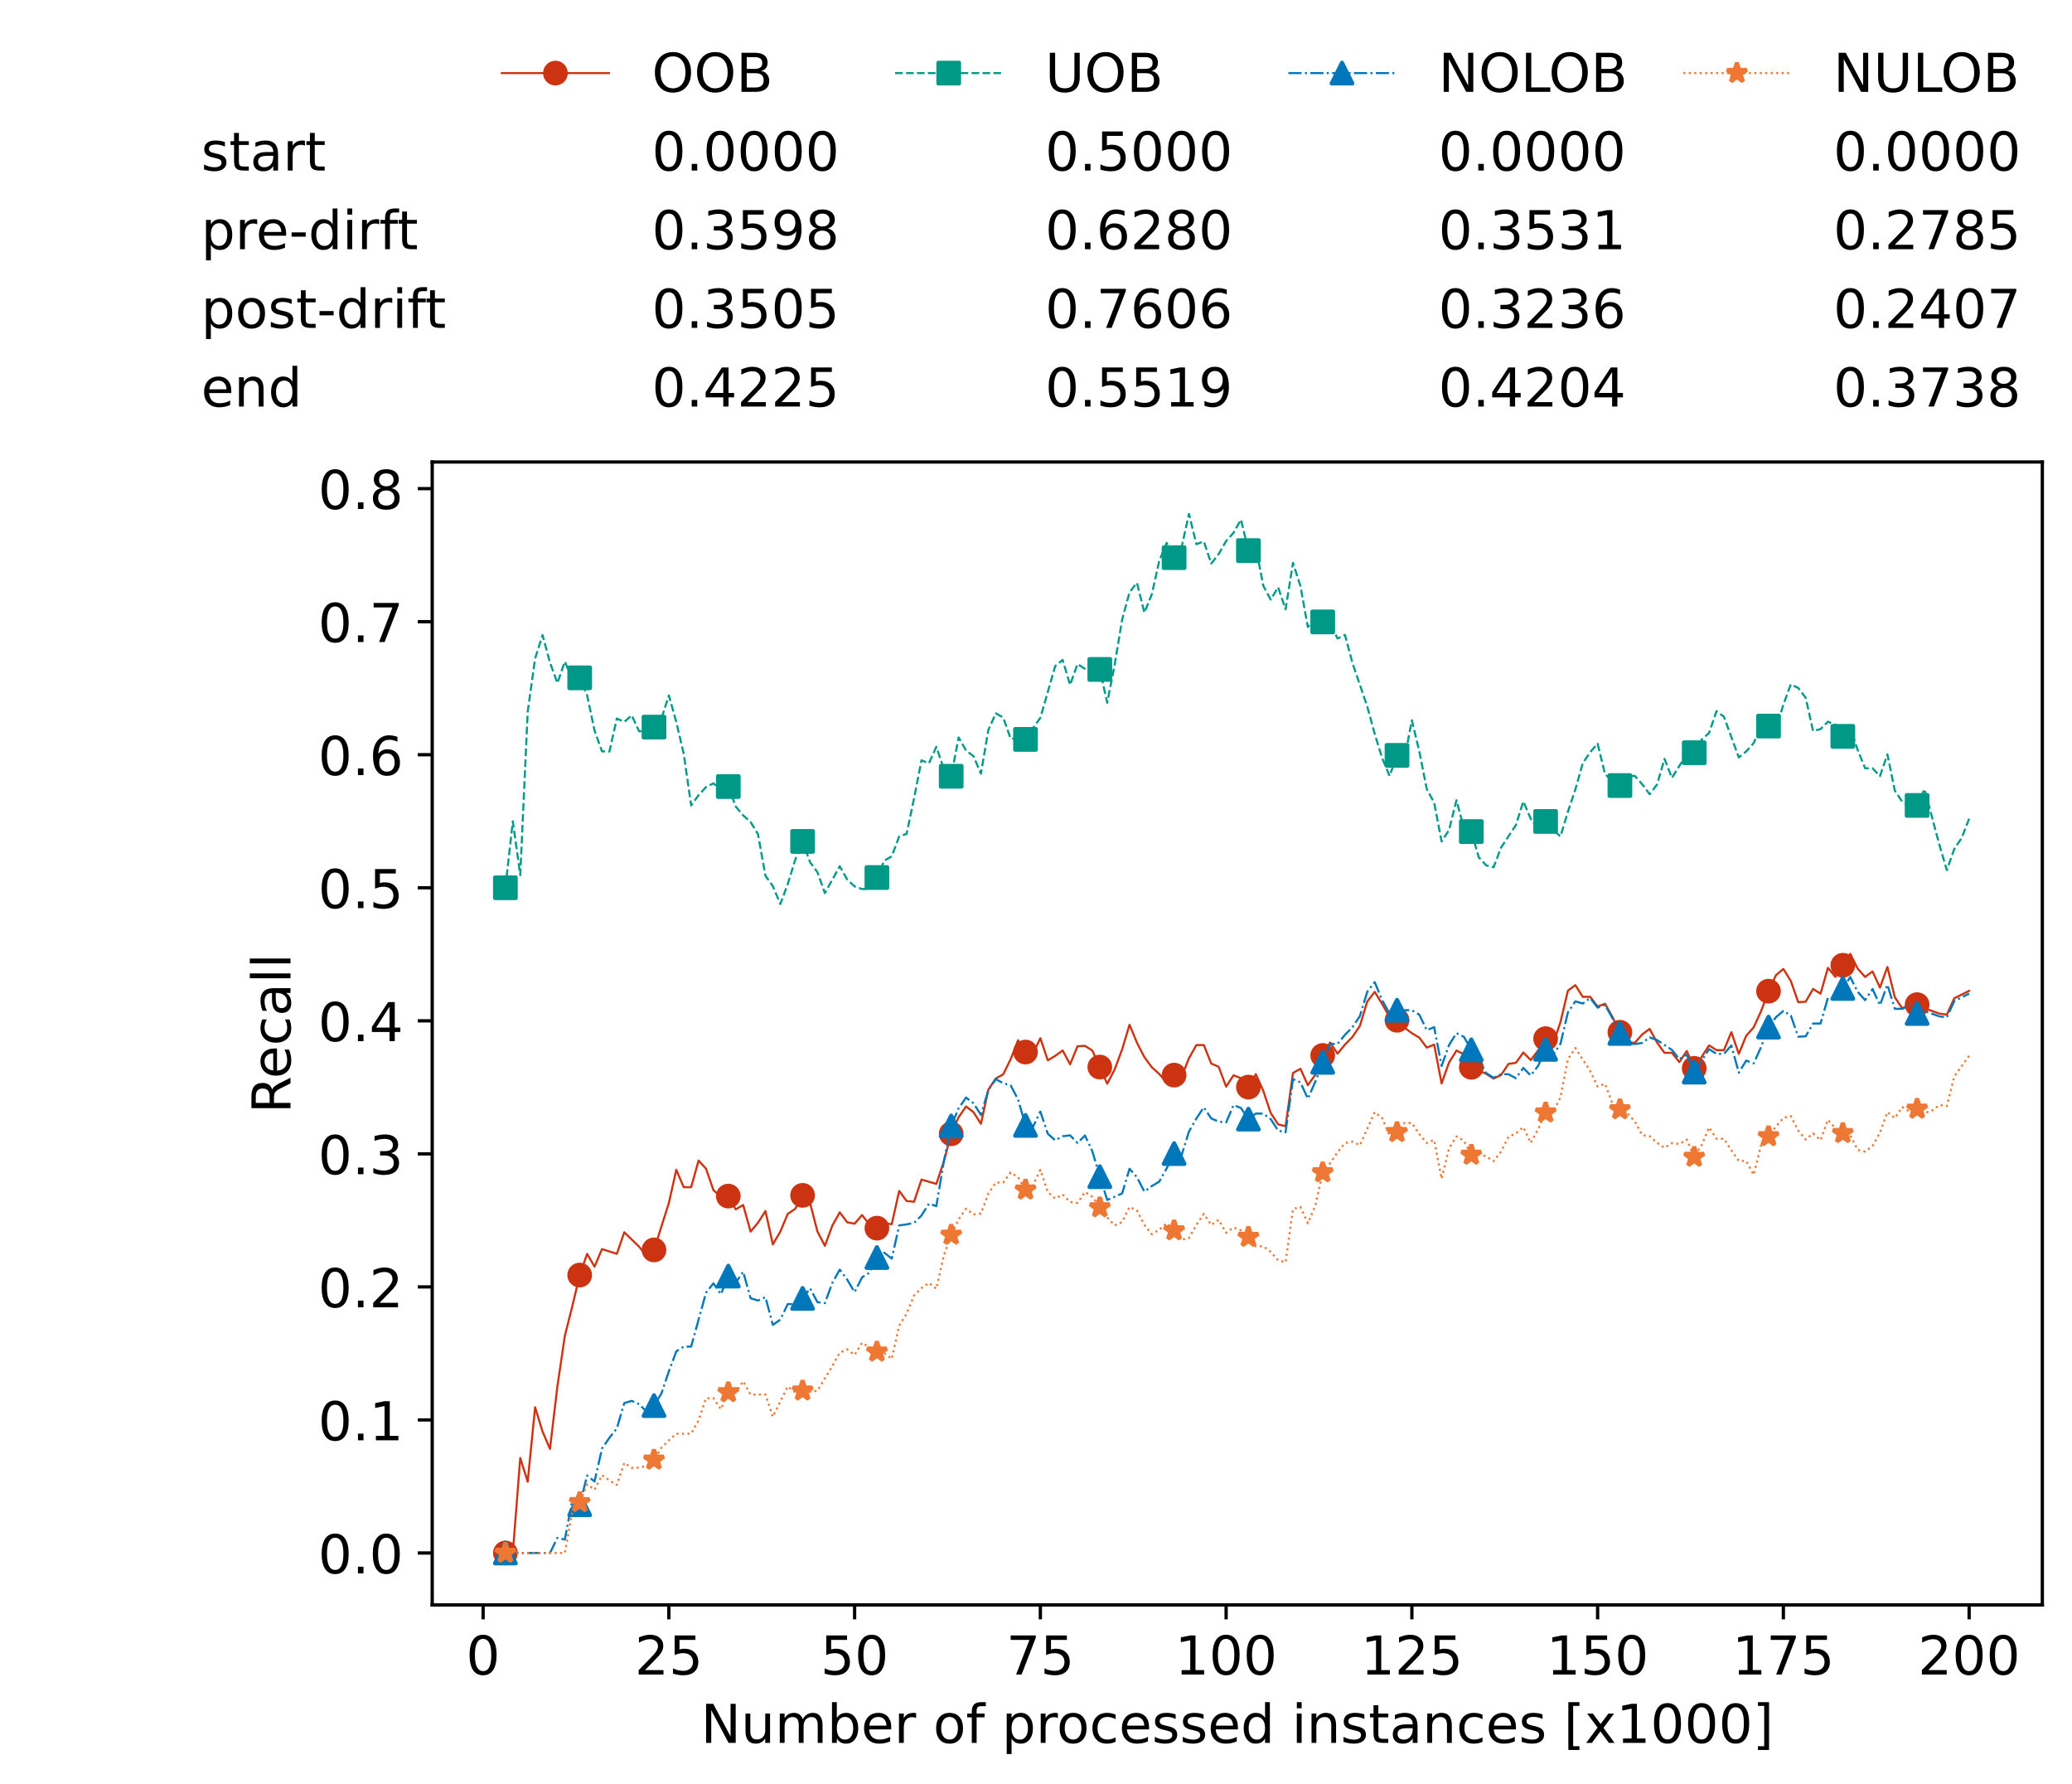 <?xml version="1.0" encoding="utf-8" standalone="no"?>
<!DOCTYPE svg PUBLIC "-//W3C//DTD SVG 1.1//EN"
  "http://www.w3.org/Graphics/SVG/1.1/DTD/svg11.dtd">
<!-- Created with matplotlib (https://matplotlib.org/) -->
<svg height="432.615pt" version="1.1" viewBox="0 0 502.65 432.615" width="502.65pt" xmlns="http://www.w3.org/2000/svg" xmlns:xlink="http://www.w3.org/1999/xlink">
 <defs>
  <style type="text/css">*{stroke-linecap:butt;stroke-linejoin:round;}</style>
 </defs>
 <g id="figure_1">
  <g id="patch_1">
   <path d="M 0 432.615 
L 502.65 432.615 
L 502.65 0 
L 0 0 
z
" style="fill:#ffffff;"/>
  </g>
  <g id="axes_1">
   <g id="patch_2">
    <path d="M 104.85 389.252 
L 495.45 389.252 
L 495.45 112.052 
L 104.85 112.052 
z
" style="fill:#ffffff;"/>
   </g>
   <g id="matplotlib.axis_1">
    <g id="xtick_1">
     <g id="line2d_1">
      <defs>
       <path d="M 0 0 
L 0 3.5 
" id="m7837cfa1da" style="stroke:#000000;stroke-width:0.8;"/>
      </defs>
      <g>
       <use style="stroke:#000000;stroke-width:0.8;" x="117.197" xlink:href="#m7837cfa1da" y="389.252"/>
      </g>
     </g>
     <g id="text_1">
      <!-- 0 -->
      <g transform="translate(113.061 406.13)scale(0.13 -0.13)">
       <defs>
        <path d="M 31.781 66.406 
Q 24.172 66.406 20.328 58.906 
Q 16.5 51.422 16.5 36.375 
Q 16.5 21.391 20.328 13.891 
Q 24.172 6.391 31.781 6.391 
Q 39.453 6.391 43.281 13.891 
Q 47.125 21.391 47.125 36.375 
Q 47.125 51.422 43.281 58.906 
Q 39.453 66.406 31.781 66.406 
z
M 31.781 74.219 
Q 44.047 74.219 50.516 64.516 
Q 56.984 54.828 56.984 36.375 
Q 56.984 17.969 50.516 8.266 
Q 44.047 -1.422 31.781 -1.422 
Q 19.531 -1.422 13.062 8.266 
Q 6.594 17.969 6.594 36.375 
Q 6.594 54.828 13.062 64.516 
Q 19.531 74.219 31.781 74.219 
z
" id="DejaVuSans-48"/>
       </defs>
       <use xlink:href="#DejaVuSans-48"/>
      </g>
     </g>
    </g>
    <g id="xtick_2">
     <g id="line2d_2">
      <g>
       <use style="stroke:#000000;stroke-width:0.8;" x="162.259" xlink:href="#m7837cfa1da" y="389.252"/>
      </g>
     </g>
     <g id="text_2">
      <!-- 25 -->
      <g transform="translate(153.988 406.13)scale(0.13 -0.13)">
       <defs>
        <path d="M 19.188 8.297 
L 53.609 8.297 
L 53.609 0 
L 7.328 0 
L 7.328 8.297 
Q 12.938 14.109 22.625 23.891 
Q 32.328 33.688 34.812 36.531 
Q 39.547 41.844 41.422 45.531 
Q 43.312 49.219 43.312 52.781 
Q 43.312 58.594 39.234 62.25 
Q 35.156 65.922 28.609 65.922 
Q 23.969 65.922 18.812 64.312 
Q 13.672 62.703 7.812 59.422 
L 7.812 69.391 
Q 13.766 71.781 18.938 73 
Q 24.125 74.219 28.422 74.219 
Q 39.75 74.219 46.484 68.547 
Q 53.219 62.891 53.219 53.422 
Q 53.219 48.922 51.531 44.891 
Q 49.859 40.875 45.406 35.406 
Q 44.188 33.984 37.641 27.219 
Q 31.109 20.453 19.188 8.297 
z
" id="DejaVuSans-50"/>
        <path d="M 10.797 72.906 
L 49.516 72.906 
L 49.516 64.594 
L 19.828 64.594 
L 19.828 46.734 
Q 21.969 47.469 24.109 47.828 
Q 26.266 48.188 28.422 48.188 
Q 40.625 48.188 47.75 41.5 
Q 54.891 34.812 54.891 23.391 
Q 54.891 11.625 47.562 5.094 
Q 40.234 -1.422 26.906 -1.422 
Q 22.312 -1.422 17.547 -0.641 
Q 12.797 0.141 7.719 1.703 
L 7.719 11.625 
Q 12.109 9.234 16.797 8.062 
Q 21.484 6.891 26.703 6.891 
Q 35.156 6.891 40.078 11.328 
Q 45.016 15.766 45.016 23.391 
Q 45.016 31 40.078 35.438 
Q 35.156 39.891 26.703 39.891 
Q 22.75 39.891 18.812 39.016 
Q 14.891 38.141 10.797 36.281 
z
" id="DejaVuSans-53"/>
       </defs>
       <use xlink:href="#DejaVuSans-50"/>
       <use x="63.623" xlink:href="#DejaVuSans-53"/>
      </g>
     </g>
    </g>
    <g id="xtick_3">
     <g id="line2d_3">
      <g>
       <use style="stroke:#000000;stroke-width:0.8;" x="207.322" xlink:href="#m7837cfa1da" y="389.252"/>
      </g>
     </g>
     <g id="text_3">
      <!-- 50 -->
      <g transform="translate(199.05 406.13)scale(0.13 -0.13)">
       <use xlink:href="#DejaVuSans-53"/>
       <use x="63.623" xlink:href="#DejaVuSans-48"/>
      </g>
     </g>
    </g>
    <g id="xtick_4">
     <g id="line2d_4">
      <g>
       <use style="stroke:#000000;stroke-width:0.8;" x="252.384" xlink:href="#m7837cfa1da" y="389.252"/>
      </g>
     </g>
     <g id="text_4">
      <!-- 75 -->
      <g transform="translate(244.113 406.13)scale(0.13 -0.13)">
       <defs>
        <path d="M 8.203 72.906 
L 55.078 72.906 
L 55.078 68.703 
L 28.609 0 
L 18.312 0 
L 43.219 64.594 
L 8.203 64.594 
z
" id="DejaVuSans-55"/>
       </defs>
       <use xlink:href="#DejaVuSans-55"/>
       <use x="63.623" xlink:href="#DejaVuSans-53"/>
      </g>
     </g>
    </g>
    <g id="xtick_5">
     <g id="line2d_5">
      <g>
       <use style="stroke:#000000;stroke-width:0.8;" x="297.446" xlink:href="#m7837cfa1da" y="389.252"/>
      </g>
     </g>
     <g id="text_5">
      <!-- 100 -->
      <g transform="translate(285.039 406.13)scale(0.13 -0.13)">
       <defs>
        <path d="M 12.406 8.297 
L 28.516 8.297 
L 28.516 63.922 
L 10.984 60.406 
L 10.984 69.391 
L 28.422 72.906 
L 38.281 72.906 
L 38.281 8.297 
L 54.391 8.297 
L 54.391 0 
L 12.406 0 
z
" id="DejaVuSans-49"/>
       </defs>
       <use xlink:href="#DejaVuSans-49"/>
       <use x="63.623" xlink:href="#DejaVuSans-48"/>
       <use x="127.246" xlink:href="#DejaVuSans-48"/>
      </g>
     </g>
    </g>
    <g id="xtick_6">
     <g id="line2d_6">
      <g>
       <use style="stroke:#000000;stroke-width:0.8;" x="342.509" xlink:href="#m7837cfa1da" y="389.252"/>
      </g>
     </g>
     <g id="text_6">
      <!-- 125 -->
      <g transform="translate(330.102 406.13)scale(0.13 -0.13)">
       <use xlink:href="#DejaVuSans-49"/>
       <use x="63.623" xlink:href="#DejaVuSans-50"/>
       <use x="127.246" xlink:href="#DejaVuSans-53"/>
      </g>
     </g>
    </g>
    <g id="xtick_7">
     <g id="line2d_7">
      <g>
       <use style="stroke:#000000;stroke-width:0.8;" x="387.571" xlink:href="#m7837cfa1da" y="389.252"/>
      </g>
     </g>
     <g id="text_7">
      <!-- 150 -->
      <g transform="translate(375.164 406.13)scale(0.13 -0.13)">
       <use xlink:href="#DejaVuSans-49"/>
       <use x="63.623" xlink:href="#DejaVuSans-53"/>
       <use x="127.246" xlink:href="#DejaVuSans-48"/>
      </g>
     </g>
    </g>
    <g id="xtick_8">
     <g id="line2d_8">
      <g>
       <use style="stroke:#000000;stroke-width:0.8;" x="432.633" xlink:href="#m7837cfa1da" y="389.252"/>
      </g>
     </g>
     <g id="text_8">
      <!-- 175 -->
      <g transform="translate(420.226 406.13)scale(0.13 -0.13)">
       <use xlink:href="#DejaVuSans-49"/>
       <use x="63.623" xlink:href="#DejaVuSans-55"/>
       <use x="127.246" xlink:href="#DejaVuSans-53"/>
      </g>
     </g>
    </g>
    <g id="xtick_9">
     <g id="line2d_9">
      <g>
       <use style="stroke:#000000;stroke-width:0.8;" x="477.695" xlink:href="#m7837cfa1da" y="389.252"/>
      </g>
     </g>
     <g id="text_9">
      <!-- 200 -->
      <g transform="translate(465.289 406.13)scale(0.13 -0.13)">
       <use xlink:href="#DejaVuSans-50"/>
       <use x="63.623" xlink:href="#DejaVuSans-48"/>
       <use x="127.246" xlink:href="#DejaVuSans-48"/>
      </g>
     </g>
    </g>
    <g id="text_10">
     <!-- Number of processed instances [x1000] -->
     <g transform="translate(170.025 422.711)scale(0.13 -0.13)">
      <defs>
       <path d="M 9.812 72.906 
L 23.094 72.906 
L 55.422 11.922 
L 55.422 72.906 
L 64.984 72.906 
L 64.984 0 
L 51.703 0 
L 19.391 60.984 
L 19.391 0 
L 9.812 0 
z
" id="DejaVuSans-78"/>
       <path d="M 8.5 21.578 
L 8.5 54.688 
L 17.484 54.688 
L 17.484 21.922 
Q 17.484 14.156 20.5 10.266 
Q 23.531 6.391 29.594 6.391 
Q 36.859 6.391 41.078 11.031 
Q 45.312 15.672 45.312 23.688 
L 45.312 54.688 
L 54.297 54.688 
L 54.297 0 
L 45.312 0 
L 45.312 8.406 
Q 42.047 3.422 37.719 1 
Q 33.406 -1.422 27.688 -1.422 
Q 18.266 -1.422 13.375 4.438 
Q 8.5 10.297 8.5 21.578 
z
M 31.109 56 
z
" id="DejaVuSans-117"/>
       <path d="M 52 44.188 
Q 55.375 50.25 60.062 53.125 
Q 64.75 56 71.094 56 
Q 79.641 56 84.281 50.016 
Q 88.922 44.047 88.922 33.016 
L 88.922 0 
L 79.891 0 
L 79.891 32.719 
Q 79.891 40.578 77.094 44.375 
Q 74.312 48.188 68.609 48.188 
Q 61.625 48.188 57.562 43.547 
Q 53.516 38.922 53.516 30.906 
L 53.516 0 
L 44.484 0 
L 44.484 32.719 
Q 44.484 40.625 41.703 44.406 
Q 38.922 48.188 33.109 48.188 
Q 26.219 48.188 22.156 43.531 
Q 18.109 38.875 18.109 30.906 
L 18.109 0 
L 9.078 0 
L 9.078 54.688 
L 18.109 54.688 
L 18.109 46.188 
Q 21.188 51.219 25.484 53.609 
Q 29.781 56 35.688 56 
Q 41.656 56 45.828 52.969 
Q 50 49.953 52 44.188 
z
" id="DejaVuSans-109"/>
       <path d="M 48.688 27.297 
Q 48.688 37.203 44.609 42.844 
Q 40.531 48.484 33.406 48.484 
Q 26.266 48.484 22.188 42.844 
Q 18.109 37.203 18.109 27.297 
Q 18.109 17.391 22.188 11.75 
Q 26.266 6.109 33.406 6.109 
Q 40.531 6.109 44.609 11.75 
Q 48.688 17.391 48.688 27.297 
z
M 18.109 46.391 
Q 20.953 51.266 25.266 53.625 
Q 29.594 56 35.594 56 
Q 45.562 56 51.781 48.094 
Q 58.016 40.188 58.016 27.297 
Q 58.016 14.406 51.781 6.484 
Q 45.562 -1.422 35.594 -1.422 
Q 29.594 -1.422 25.266 0.953 
Q 20.953 3.328 18.109 8.203 
L 18.109 0 
L 9.078 0 
L 9.078 75.984 
L 18.109 75.984 
z
" id="DejaVuSans-98"/>
       <path d="M 56.203 29.594 
L 56.203 25.203 
L 14.891 25.203 
Q 15.484 15.922 20.484 11.062 
Q 25.484 6.203 34.422 6.203 
Q 39.594 6.203 44.453 7.469 
Q 49.312 8.734 54.109 11.281 
L 54.109 2.781 
Q 49.266 0.734 44.188 -0.344 
Q 39.109 -1.422 33.891 -1.422 
Q 20.797 -1.422 13.156 6.188 
Q 5.516 13.812 5.516 26.812 
Q 5.516 40.234 12.766 48.109 
Q 20.016 56 32.328 56 
Q 43.359 56 49.781 48.891 
Q 56.203 41.797 56.203 29.594 
z
M 47.219 32.234 
Q 47.125 39.594 43.094 43.984 
Q 39.062 48.391 32.422 48.391 
Q 24.906 48.391 20.391 44.141 
Q 15.875 39.891 15.188 32.172 
z
" id="DejaVuSans-101"/>
       <path d="M 41.109 46.297 
Q 39.594 47.172 37.812 47.578 
Q 36.031 48 33.891 48 
Q 26.266 48 22.188 43.047 
Q 18.109 38.094 18.109 28.812 
L 18.109 0 
L 9.078 0 
L 9.078 54.688 
L 18.109 54.688 
L 18.109 46.188 
Q 20.953 51.172 25.484 53.578 
Q 30.031 56 36.531 56 
Q 37.453 56 38.578 55.875 
Q 39.703 55.766 41.062 55.516 
z
" id="DejaVuSans-114"/>
       <path id="DejaVuSans-32"/>
       <path d="M 30.609 48.391 
Q 23.391 48.391 19.188 42.75 
Q 14.984 37.109 14.984 27.297 
Q 14.984 17.484 19.156 11.844 
Q 23.344 6.203 30.609 6.203 
Q 37.797 6.203 41.984 11.859 
Q 46.188 17.531 46.188 27.297 
Q 46.188 37.016 41.984 42.703 
Q 37.797 48.391 30.609 48.391 
z
M 30.609 56 
Q 42.328 56 49.016 48.375 
Q 55.719 40.766 55.719 27.297 
Q 55.719 13.875 49.016 6.219 
Q 42.328 -1.422 30.609 -1.422 
Q 18.844 -1.422 12.172 6.219 
Q 5.516 13.875 5.516 27.297 
Q 5.516 40.766 12.172 48.375 
Q 18.844 56 30.609 56 
z
" id="DejaVuSans-111"/>
       <path d="M 37.109 75.984 
L 37.109 68.5 
L 28.516 68.5 
Q 23.688 68.5 21.797 66.547 
Q 19.922 64.594 19.922 59.516 
L 19.922 54.688 
L 34.719 54.688 
L 34.719 47.703 
L 19.922 47.703 
L 19.922 0 
L 10.891 0 
L 10.891 47.703 
L 2.297 47.703 
L 2.297 54.688 
L 10.891 54.688 
L 10.891 58.5 
Q 10.891 67.625 15.141 71.797 
Q 19.391 75.984 28.609 75.984 
z
" id="DejaVuSans-102"/>
       <path d="M 18.109 8.203 
L 18.109 -20.797 
L 9.078 -20.797 
L 9.078 54.688 
L 18.109 54.688 
L 18.109 46.391 
Q 20.953 51.266 25.266 53.625 
Q 29.594 56 35.594 56 
Q 45.562 56 51.781 48.094 
Q 58.016 40.188 58.016 27.297 
Q 58.016 14.406 51.781 6.484 
Q 45.562 -1.422 35.594 -1.422 
Q 29.594 -1.422 25.266 0.953 
Q 20.953 3.328 18.109 8.203 
z
M 48.688 27.297 
Q 48.688 37.203 44.609 42.844 
Q 40.531 48.484 33.406 48.484 
Q 26.266 48.484 22.188 42.844 
Q 18.109 37.203 18.109 27.297 
Q 18.109 17.391 22.188 11.75 
Q 26.266 6.109 33.406 6.109 
Q 40.531 6.109 44.609 11.75 
Q 48.688 17.391 48.688 27.297 
z
" id="DejaVuSans-112"/>
       <path d="M 48.781 52.594 
L 48.781 44.188 
Q 44.969 46.297 41.141 47.344 
Q 37.312 48.391 33.406 48.391 
Q 24.656 48.391 19.812 42.844 
Q 14.984 37.312 14.984 27.297 
Q 14.984 17.281 19.812 11.734 
Q 24.656 6.203 33.406 6.203 
Q 37.312 6.203 41.141 7.25 
Q 44.969 8.297 48.781 10.406 
L 48.781 2.094 
Q 45.016 0.344 40.984 -0.531 
Q 36.969 -1.422 32.422 -1.422 
Q 20.062 -1.422 12.781 6.344 
Q 5.516 14.109 5.516 27.297 
Q 5.516 40.672 12.859 48.328 
Q 20.219 56 33.016 56 
Q 37.156 56 41.109 55.141 
Q 45.062 54.297 48.781 52.594 
z
" id="DejaVuSans-99"/>
       <path d="M 44.281 53.078 
L 44.281 44.578 
Q 40.484 46.531 36.375 47.5 
Q 32.281 48.484 27.875 48.484 
Q 21.188 48.484 17.844 46.438 
Q 14.5 44.391 14.5 40.281 
Q 14.5 37.156 16.891 35.375 
Q 19.281 33.594 26.516 31.984 
L 29.594 31.297 
Q 39.156 29.25 43.188 25.516 
Q 47.219 21.781 47.219 15.094 
Q 47.219 7.469 41.188 3.016 
Q 35.156 -1.422 24.609 -1.422 
Q 20.219 -1.422 15.453 -0.562 
Q 10.688 0.297 5.422 2 
L 5.422 11.281 
Q 10.406 8.688 15.234 7.391 
Q 20.062 6.109 24.812 6.109 
Q 31.156 6.109 34.562 8.281 
Q 37.984 10.453 37.984 14.406 
Q 37.984 18.062 35.516 20.016 
Q 33.062 21.969 24.703 23.781 
L 21.578 24.516 
Q 13.234 26.266 9.516 29.906 
Q 5.812 33.547 5.812 39.891 
Q 5.812 47.609 11.281 51.797 
Q 16.75 56 26.812 56 
Q 31.781 56 36.172 55.266 
Q 40.578 54.547 44.281 53.078 
z
" id="DejaVuSans-115"/>
       <path d="M 45.406 46.391 
L 45.406 75.984 
L 54.391 75.984 
L 54.391 0 
L 45.406 0 
L 45.406 8.203 
Q 42.578 3.328 38.25 0.953 
Q 33.938 -1.422 27.875 -1.422 
Q 17.969 -1.422 11.734 6.484 
Q 5.516 14.406 5.516 27.297 
Q 5.516 40.188 11.734 48.094 
Q 17.969 56 27.875 56 
Q 33.938 56 38.25 53.625 
Q 42.578 51.266 45.406 46.391 
z
M 14.797 27.297 
Q 14.797 17.391 18.875 11.75 
Q 22.953 6.109 30.078 6.109 
Q 37.203 6.109 41.297 11.75 
Q 45.406 17.391 45.406 27.297 
Q 45.406 37.203 41.297 42.844 
Q 37.203 48.484 30.078 48.484 
Q 22.953 48.484 18.875 42.844 
Q 14.797 37.203 14.797 27.297 
z
" id="DejaVuSans-100"/>
       <path d="M 9.422 54.688 
L 18.406 54.688 
L 18.406 0 
L 9.422 0 
z
M 9.422 75.984 
L 18.406 75.984 
L 18.406 64.594 
L 9.422 64.594 
z
" id="DejaVuSans-105"/>
       <path d="M 54.891 33.016 
L 54.891 0 
L 45.906 0 
L 45.906 32.719 
Q 45.906 40.484 42.875 44.328 
Q 39.844 48.188 33.797 48.188 
Q 26.516 48.188 22.312 43.547 
Q 18.109 38.922 18.109 30.906 
L 18.109 0 
L 9.078 0 
L 9.078 54.688 
L 18.109 54.688 
L 18.109 46.188 
Q 21.344 51.125 25.703 53.562 
Q 30.078 56 35.797 56 
Q 45.219 56 50.047 50.172 
Q 54.891 44.344 54.891 33.016 
z
" id="DejaVuSans-110"/>
       <path d="M 18.312 70.219 
L 18.312 54.688 
L 36.812 54.688 
L 36.812 47.703 
L 18.312 47.703 
L 18.312 18.016 
Q 18.312 11.328 20.141 9.422 
Q 21.969 7.516 27.594 7.516 
L 36.812 7.516 
L 36.812 0 
L 27.594 0 
Q 17.188 0 13.234 3.875 
Q 9.281 7.766 9.281 18.016 
L 9.281 47.703 
L 2.688 47.703 
L 2.688 54.688 
L 9.281 54.688 
L 9.281 70.219 
z
" id="DejaVuSans-116"/>
       <path d="M 34.281 27.484 
Q 23.391 27.484 19.188 25 
Q 14.984 22.516 14.984 16.5 
Q 14.984 11.719 18.141 8.906 
Q 21.297 6.109 26.703 6.109 
Q 34.188 6.109 38.703 11.406 
Q 43.219 16.703 43.219 25.484 
L 43.219 27.484 
z
M 52.203 31.203 
L 52.203 0 
L 43.219 0 
L 43.219 8.297 
Q 40.141 3.328 35.547 0.953 
Q 30.953 -1.422 24.312 -1.422 
Q 15.922 -1.422 10.953 3.297 
Q 6 8.016 6 15.922 
Q 6 25.141 12.172 29.828 
Q 18.359 34.516 30.609 34.516 
L 43.219 34.516 
L 43.219 35.406 
Q 43.219 41.609 39.141 45 
Q 35.062 48.391 27.688 48.391 
Q 23 48.391 18.547 47.266 
Q 14.109 46.141 10.016 43.891 
L 10.016 52.203 
Q 14.938 54.109 19.578 55.047 
Q 24.219 56 28.609 56 
Q 40.484 56 46.344 49.844 
Q 52.203 43.703 52.203 31.203 
z
" id="DejaVuSans-97"/>
       <path d="M 8.594 75.984 
L 29.297 75.984 
L 29.297 69 
L 17.578 69 
L 17.578 -6.203 
L 29.297 -6.203 
L 29.297 -13.188 
L 8.594 -13.188 
z
" id="DejaVuSans-91"/>
       <path d="M 54.891 54.688 
L 35.109 28.078 
L 55.906 0 
L 45.312 0 
L 29.391 21.484 
L 13.484 0 
L 2.875 0 
L 24.125 28.609 
L 4.688 54.688 
L 15.281 54.688 
L 29.781 35.203 
L 44.281 54.688 
z
" id="DejaVuSans-120"/>
       <path d="M 30.422 75.984 
L 30.422 -13.188 
L 9.719 -13.188 
L 9.719 -6.203 
L 21.391 -6.203 
L 21.391 69 
L 9.719 69 
L 9.719 75.984 
z
" id="DejaVuSans-93"/>
      </defs>
      <use xlink:href="#DejaVuSans-78"/>
      <use x="74.805" xlink:href="#DejaVuSans-117"/>
      <use x="138.184" xlink:href="#DejaVuSans-109"/>
      <use x="235.596" xlink:href="#DejaVuSans-98"/>
      <use x="299.072" xlink:href="#DejaVuSans-101"/>
      <use x="360.596" xlink:href="#DejaVuSans-114"/>
      <use x="401.709" xlink:href="#DejaVuSans-32"/>
      <use x="433.496" xlink:href="#DejaVuSans-111"/>
      <use x="494.678" xlink:href="#DejaVuSans-102"/>
      <use x="529.883" xlink:href="#DejaVuSans-32"/>
      <use x="561.67" xlink:href="#DejaVuSans-112"/>
      <use x="625.146" xlink:href="#DejaVuSans-114"/>
      <use x="664.01" xlink:href="#DejaVuSans-111"/>
      <use x="725.191" xlink:href="#DejaVuSans-99"/>
      <use x="780.172" xlink:href="#DejaVuSans-101"/>
      <use x="841.695" xlink:href="#DejaVuSans-115"/>
      <use x="893.795" xlink:href="#DejaVuSans-115"/>
      <use x="945.895" xlink:href="#DejaVuSans-101"/>
      <use x="1007.418" xlink:href="#DejaVuSans-100"/>
      <use x="1070.895" xlink:href="#DejaVuSans-32"/>
      <use x="1102.682" xlink:href="#DejaVuSans-105"/>
      <use x="1130.465" xlink:href="#DejaVuSans-110"/>
      <use x="1193.844" xlink:href="#DejaVuSans-115"/>
      <use x="1245.943" xlink:href="#DejaVuSans-116"/>
      <use x="1285.152" xlink:href="#DejaVuSans-97"/>
      <use x="1346.432" xlink:href="#DejaVuSans-110"/>
      <use x="1409.811" xlink:href="#DejaVuSans-99"/>
      <use x="1464.791" xlink:href="#DejaVuSans-101"/>
      <use x="1526.314" xlink:href="#DejaVuSans-115"/>
      <use x="1578.414" xlink:href="#DejaVuSans-32"/>
      <use x="1610.201" xlink:href="#DejaVuSans-91"/>
      <use x="1649.215" xlink:href="#DejaVuSans-120"/>
      <use x="1708.395" xlink:href="#DejaVuSans-49"/>
      <use x="1772.018" xlink:href="#DejaVuSans-48"/>
      <use x="1835.641" xlink:href="#DejaVuSans-48"/>
      <use x="1899.264" xlink:href="#DejaVuSans-48"/>
      <use x="1962.887" xlink:href="#DejaVuSans-93"/>
     </g>
    </g>
   </g>
   <g id="matplotlib.axis_2">
    <g id="ytick_1">
     <g id="line2d_10">
      <defs>
       <path d="M 0 0 
L -3.5 0 
" id="m381b94a6b8" style="stroke:#000000;stroke-width:0.8;"/>
      </defs>
      <g>
       <use style="stroke:#000000;stroke-width:0.8;" x="104.85" xlink:href="#m381b94a6b8" y="376.652"/>
      </g>
     </g>
     <g id="text_11">
      <!-- 0.0 -->
      <g transform="translate(77.176 381.591)scale(0.13 -0.13)">
       <defs>
        <path d="M 10.688 12.406 
L 21 12.406 
L 21 0 
L 10.688 0 
z
" id="DejaVuSans-46"/>
       </defs>
       <use xlink:href="#DejaVuSans-48"/>
       <use x="63.623" xlink:href="#DejaVuSans-46"/>
       <use x="95.41" xlink:href="#DejaVuSans-48"/>
      </g>
     </g>
    </g>
    <g id="ytick_2">
     <g id="line2d_11">
      <g>
       <use style="stroke:#000000;stroke-width:0.8;" x="104.85" xlink:href="#m381b94a6b8" y="344.384"/>
      </g>
     </g>
     <g id="text_12">
      <!-- 0.1 -->
      <g transform="translate(77.176 349.323)scale(0.13 -0.13)">
       <use xlink:href="#DejaVuSans-48"/>
       <use x="63.623" xlink:href="#DejaVuSans-46"/>
       <use x="95.41" xlink:href="#DejaVuSans-49"/>
      </g>
     </g>
    </g>
    <g id="ytick_3">
     <g id="line2d_12">
      <g>
       <use style="stroke:#000000;stroke-width:0.8;" x="104.85" xlink:href="#m381b94a6b8" y="312.117"/>
      </g>
     </g>
     <g id="text_13">
      <!-- 0.2 -->
      <g transform="translate(77.176 317.056)scale(0.13 -0.13)">
       <use xlink:href="#DejaVuSans-48"/>
       <use x="63.623" xlink:href="#DejaVuSans-46"/>
       <use x="95.41" xlink:href="#DejaVuSans-50"/>
      </g>
     </g>
    </g>
    <g id="ytick_4">
     <g id="line2d_13">
      <g>
       <use style="stroke:#000000;stroke-width:0.8;" x="104.85" xlink:href="#m381b94a6b8" y="279.849"/>
      </g>
     </g>
     <g id="text_14">
      <!-- 0.3 -->
      <g transform="translate(77.176 284.788)scale(0.13 -0.13)">
       <defs>
        <path d="M 40.578 39.312 
Q 47.656 37.797 51.625 33 
Q 55.609 28.219 55.609 21.188 
Q 55.609 10.406 48.188 4.484 
Q 40.766 -1.422 27.094 -1.422 
Q 22.516 -1.422 17.656 -0.516 
Q 12.797 0.391 7.625 2.203 
L 7.625 11.719 
Q 11.719 9.328 16.594 8.109 
Q 21.484 6.891 26.812 6.891 
Q 36.078 6.891 40.938 10.547 
Q 45.797 14.203 45.797 21.188 
Q 45.797 27.641 41.281 31.266 
Q 36.766 34.906 28.719 34.906 
L 20.219 34.906 
L 20.219 43.016 
L 29.109 43.016 
Q 36.375 43.016 40.234 45.922 
Q 44.094 48.828 44.094 54.297 
Q 44.094 59.906 40.109 62.906 
Q 36.141 65.922 28.719 65.922 
Q 24.656 65.922 20.016 65.031 
Q 15.375 64.156 9.812 62.312 
L 9.812 71.094 
Q 15.438 72.656 20.344 73.438 
Q 25.25 74.219 29.594 74.219 
Q 40.828 74.219 47.359 69.109 
Q 53.906 64.016 53.906 55.328 
Q 53.906 49.266 50.438 45.094 
Q 46.969 40.922 40.578 39.312 
z
" id="DejaVuSans-51"/>
       </defs>
       <use xlink:href="#DejaVuSans-48"/>
       <use x="63.623" xlink:href="#DejaVuSans-46"/>
       <use x="95.41" xlink:href="#DejaVuSans-51"/>
      </g>
     </g>
    </g>
    <g id="ytick_5">
     <g id="line2d_14">
      <g>
       <use style="stroke:#000000;stroke-width:0.8;" x="104.85" xlink:href="#m381b94a6b8" y="247.582"/>
      </g>
     </g>
     <g id="text_15">
      <!-- 0.4 -->
      <g transform="translate(77.176 252.521)scale(0.13 -0.13)">
       <defs>
        <path d="M 37.797 64.312 
L 12.891 25.391 
L 37.797 25.391 
z
M 35.203 72.906 
L 47.609 72.906 
L 47.609 25.391 
L 58.016 25.391 
L 58.016 17.188 
L 47.609 17.188 
L 47.609 0 
L 37.797 0 
L 37.797 17.188 
L 4.891 17.188 
L 4.891 26.703 
z
" id="DejaVuSans-52"/>
       </defs>
       <use xlink:href="#DejaVuSans-48"/>
       <use x="63.623" xlink:href="#DejaVuSans-46"/>
       <use x="95.41" xlink:href="#DejaVuSans-52"/>
      </g>
     </g>
    </g>
    <g id="ytick_6">
     <g id="line2d_15">
      <g>
       <use style="stroke:#000000;stroke-width:0.8;" x="104.85" xlink:href="#m381b94a6b8" y="215.314"/>
      </g>
     </g>
     <g id="text_16">
      <!-- 0.5 -->
      <g transform="translate(77.176 220.253)scale(0.13 -0.13)">
       <use xlink:href="#DejaVuSans-48"/>
       <use x="63.623" xlink:href="#DejaVuSans-46"/>
       <use x="95.41" xlink:href="#DejaVuSans-53"/>
      </g>
     </g>
    </g>
    <g id="ytick_7">
     <g id="line2d_16">
      <g>
       <use style="stroke:#000000;stroke-width:0.8;" x="104.85" xlink:href="#m381b94a6b8" y="183.047"/>
      </g>
     </g>
     <g id="text_17">
      <!-- 0.6 -->
      <g transform="translate(77.176 187.986)scale(0.13 -0.13)">
       <defs>
        <path d="M 33.016 40.375 
Q 26.375 40.375 22.484 35.828 
Q 18.609 31.297 18.609 23.391 
Q 18.609 15.531 22.484 10.953 
Q 26.375 6.391 33.016 6.391 
Q 39.656 6.391 43.531 10.953 
Q 47.406 15.531 47.406 23.391 
Q 47.406 31.297 43.531 35.828 
Q 39.656 40.375 33.016 40.375 
z
M 52.594 71.297 
L 52.594 62.312 
Q 48.875 64.062 45.094 64.984 
Q 41.312 65.922 37.594 65.922 
Q 27.828 65.922 22.672 59.328 
Q 17.531 52.734 16.797 39.406 
Q 19.672 43.656 24.016 45.922 
Q 28.375 48.188 33.594 48.188 
Q 44.578 48.188 50.953 41.516 
Q 57.328 34.859 57.328 23.391 
Q 57.328 12.156 50.688 5.359 
Q 44.047 -1.422 33.016 -1.422 
Q 20.359 -1.422 13.672 8.266 
Q 6.984 17.969 6.984 36.375 
Q 6.984 53.656 15.188 63.938 
Q 23.391 74.219 37.203 74.219 
Q 40.922 74.219 44.703 73.484 
Q 48.484 72.75 52.594 71.297 
z
" id="DejaVuSans-54"/>
       </defs>
       <use xlink:href="#DejaVuSans-48"/>
       <use x="63.623" xlink:href="#DejaVuSans-46"/>
       <use x="95.41" xlink:href="#DejaVuSans-54"/>
      </g>
     </g>
    </g>
    <g id="ytick_8">
     <g id="line2d_17">
      <g>
       <use style="stroke:#000000;stroke-width:0.8;" x="104.85" xlink:href="#m381b94a6b8" y="150.78"/>
      </g>
     </g>
     <g id="text_18">
      <!-- 0.7 -->
      <g transform="translate(77.176 155.718)scale(0.13 -0.13)">
       <use xlink:href="#DejaVuSans-48"/>
       <use x="63.623" xlink:href="#DejaVuSans-46"/>
       <use x="95.41" xlink:href="#DejaVuSans-55"/>
      </g>
     </g>
    </g>
    <g id="ytick_9">
     <g id="line2d_18">
      <g>
       <use style="stroke:#000000;stroke-width:0.8;" x="104.85" xlink:href="#m381b94a6b8" y="118.512"/>
      </g>
     </g>
     <g id="text_19">
      <!-- 0.8 -->
      <g transform="translate(77.176 123.451)scale(0.13 -0.13)">
       <defs>
        <path d="M 31.781 34.625 
Q 24.75 34.625 20.719 30.859 
Q 16.703 27.094 16.703 20.516 
Q 16.703 13.922 20.719 10.156 
Q 24.75 6.391 31.781 6.391 
Q 38.812 6.391 42.859 10.172 
Q 46.922 13.969 46.922 20.516 
Q 46.922 27.094 42.891 30.859 
Q 38.875 34.625 31.781 34.625 
z
M 21.922 38.812 
Q 15.578 40.375 12.031 44.719 
Q 8.5 49.078 8.5 55.328 
Q 8.5 64.062 14.719 69.141 
Q 20.953 74.219 31.781 74.219 
Q 42.672 74.219 48.875 69.141 
Q 55.078 64.062 55.078 55.328 
Q 55.078 49.078 51.531 44.719 
Q 48 40.375 41.703 38.812 
Q 48.828 37.156 52.797 32.312 
Q 56.781 27.484 56.781 20.516 
Q 56.781 9.906 50.312 4.234 
Q 43.844 -1.422 31.781 -1.422 
Q 19.734 -1.422 13.25 4.234 
Q 6.781 9.906 6.781 20.516 
Q 6.781 27.484 10.781 32.312 
Q 14.797 37.156 21.922 38.812 
z
M 18.312 54.391 
Q 18.312 48.734 21.844 45.562 
Q 25.391 42.391 31.781 42.391 
Q 38.141 42.391 41.719 45.562 
Q 45.312 48.734 45.312 54.391 
Q 45.312 60.062 41.719 63.234 
Q 38.141 66.406 31.781 66.406 
Q 25.391 66.406 21.844 63.234 
Q 18.312 60.062 18.312 54.391 
z
" id="DejaVuSans-56"/>
       </defs>
       <use xlink:href="#DejaVuSans-48"/>
       <use x="63.623" xlink:href="#DejaVuSans-46"/>
       <use x="95.41" xlink:href="#DejaVuSans-56"/>
      </g>
     </g>
    </g>
    <g id="text_20">
     <!-- Recall -->
     <g transform="translate(70.472 270.044)rotate(-90)scale(0.13 -0.13)">
      <defs>
       <path d="M 44.391 34.188 
Q 47.562 33.109 50.562 29.594 
Q 53.562 26.078 56.594 19.922 
L 66.609 0 
L 56 0 
L 46.688 18.703 
Q 43.062 26.031 39.672 28.422 
Q 36.281 30.812 30.422 30.812 
L 19.672 30.812 
L 19.672 0 
L 9.812 0 
L 9.812 72.906 
L 32.078 72.906 
Q 44.578 72.906 50.734 67.672 
Q 56.891 62.453 56.891 51.906 
Q 56.891 45.016 53.688 40.469 
Q 50.484 35.938 44.391 34.188 
z
M 19.672 64.797 
L 19.672 38.922 
L 32.078 38.922 
Q 39.203 38.922 42.844 42.219 
Q 46.484 45.516 46.484 51.906 
Q 46.484 58.297 42.844 61.547 
Q 39.203 64.797 32.078 64.797 
z
" id="DejaVuSans-82"/>
       <path d="M 9.422 75.984 
L 18.406 75.984 
L 18.406 0 
L 9.422 0 
z
" id="DejaVuSans-108"/>
      </defs>
      <use xlink:href="#DejaVuSans-82"/>
      <use x="64.982" xlink:href="#DejaVuSans-101"/>
      <use x="126.506" xlink:href="#DejaVuSans-99"/>
      <use x="181.486" xlink:href="#DejaVuSans-97"/>
      <use x="242.766" xlink:href="#DejaVuSans-108"/>
      <use x="270.549" xlink:href="#DejaVuSans-108"/>
     </g>
    </g>
   </g>
   <g id="line2d_19"/>
   <g id="line2d_20"/>
   <g id="line2d_21"/>
   <g id="line2d_22"/>
   <g id="line2d_23"/>
   <g id="line2d_24">
    <path clip-path="url(#p1e99bd6e98)" d="M 122.605 376.652 
L 124.407 376.652 
L 126.21 353.604 
L 128.012 359.366 
L 129.815 341.311 
L 131.617 347.201 
L 133.419 351.409 
L 135.222 336.23 
L 137.024 323.99 
L 138.827 316.846 
L 140.629 309.245 
L 142.432 304.107 
L 144.234 307.205 
L 146.037 302.946 
L 149.642 304.093 
L 151.444 298.87 
L 155.049 302.367 
L 156.852 304.615 
L 158.654 303.148 
L 162.259 291.775 
L 164.062 283.708 
L 165.864 287.934 
L 167.667 287.934 
L 169.469 281.48 
L 171.272 283.436 
L 173.074 288.66 
L 174.877 290.256 
L 176.679 290.093 
L 178.482 293.32 
L 180.284 292.244 
L 182.087 298.698 
L 183.889 296.547 
L 185.692 293.723 
L 187.494 301.79 
L 189.297 298.717 
L 191.099 294.415 
L 192.902 293.192 
L 194.704 289.914 
L 196.507 291.747 
L 198.309 298.694 
L 200.112 302.151 
L 201.914 297.253 
L 203.717 294.026 
L 205.519 296.446 
L 207.322 296.783 
L 209.124 294.687 
L 210.927 296.992 
L 212.729 297.872 
L 214.532 296.699 
L 216.334 296.906 
L 218.137 288.839 
L 219.939 291.283 
L 221.742 291.467 
L 223.544 286.089 
L 227.149 287.136 
L 228.952 281.758 
L 230.754 274.979 
L 232.557 270.946 
L 234.359 268.353 
L 236.162 269.736 
L 237.964 272.559 
L 239.767 264.262 
L 241.569 261.573 
L 243.372 260.564 
L 245.174 256.898 
L 246.976 252.288 
L 248.779 255.156 
L 250.581 255.523 
L 252.384 251.8 
L 254.186 257.178 
L 255.989 256.078 
L 257.791 254.774 
L 259.594 258.135 
L 261.396 253.756 
L 263.199 253.65 
L 265.001 254.802 
L 268.606 262.831 
L 270.409 259.373 
L 272.211 254.533 
L 274.014 248.541 
L 275.816 252.894 
L 277.619 256.39 
L 279.421 258.855 
L 281.224 260.468 
L 283.026 262.543 
L 284.829 260.75 
L 286.631 261.198 
L 288.434 256.648 
L 290.236 253.47 
L 292.039 253.47 
L 293.841 257.951 
L 295.644 258.727 
L 297.446 263.546 
L 299.249 260.796 
L 301.051 261.505 
L 302.854 263.656 
L 304.656 260.519 
L 306.459 264.553 
L 308.261 269.931 
L 310.064 272.696 
L 311.866 273.145 
L 313.669 260.238 
L 315.471 259.213 
L 317.274 263.185 
L 319.076 260.691 
L 320.879 255.986 
L 322.681 252.848 
L 324.484 255.537 
L 326.286 253.337 
L 328.089 251.504 
L 329.891 248.815 
L 331.694 242.885 
L 333.496 240.563 
L 335.299 243.497 
L 337.101 246.677 
L 338.904 247.445 
L 340.706 249.238 
L 342.509 250.582 
L 344.311 251.658 
L 346.114 254.078 
L 347.916 253.354 
L 349.719 262.765 
L 351.521 257.695 
L 353.324 254.799 
L 355.126 255.679 
L 356.928 258.848 
L 360.533 260.437 
L 362.336 261.589 
L 364.138 260.734 
L 365.941 258.045 
L 367.743 257.769 
L 369.546 255.272 
L 371.348 257.105 
L 373.151 254.753 
L 374.953 251.916 
L 376.756 253.26 
L 378.558 247.883 
L 380.361 240.277 
L 382.163 238.932 
L 383.966 241.769 
L 385.768 241.769 
L 387.571 244.116 
L 389.373 243.443 
L 391.176 246.67 
L 392.978 250.358 
L 394.781 252.767 
L 396.583 252.93 
L 398.386 250.882 
L 400.188 249.537 
L 401.991 252.859 
L 403.793 255.341 
L 405.596 255.341 
L 407.398 257.582 
L 409.201 254.893 
L 411.003 259.112 
L 414.608 253.542 
L 416.411 254.695 
L 418.213 254.695 
L 420.016 250.341 
L 421.818 255.597 
L 423.621 251.197 
L 425.423 249.18 
L 427.226 245.236 
L 429.028 240.396 
L 430.831 236.52 
L 432.633 235.003 
L 434.436 237.916 
L 436.238 243.05 
L 438.041 242.955 
L 439.843 239.852 
L 441.646 241.004 
L 443.448 234.73 
L 445.251 236.93 
L 448.856 231.341 
L 450.658 234.926 
L 452.461 236.943 
L 454.263 235.599 
L 456.066 239.52 
L 457.868 234.533 
L 459.671 241.867 
L 461.473 244.556 
L 463.276 243.659 
L 465.078 243.659 
L 466.881 244.539 
L 470.485 245.832 
L 472.288 246.077 
L 474.09 242.116 
L 477.695 240.324 
L 477.695 240.324 
" style="fill:none;stroke:#cc3311;stroke-linecap:square;stroke-width:0.5;"/>
    <defs>
     <path d="M 0 2.5 
C 0.663 2.5 1.299 2.237 1.768 1.768 
C 2.237 1.299 2.5 0.663 2.5 0 
C 2.5 -0.663 2.237 -1.299 1.768 -1.768 
C 1.299 -2.237 0.663 -2.5 0 -2.5 
C -0.663 -2.5 -1.299 -2.237 -1.768 -1.768 
C -2.237 -1.299 -2.5 -0.663 -2.5 0 
C -2.5 0.663 -2.237 1.299 -1.768 1.768 
C -1.299 2.237 -0.663 2.5 0 2.5 
z
" id="m7c1ad951f3" style="stroke:#cc3311;"/>
    </defs>
    <g clip-path="url(#p1e99bd6e98)">
     <use style="fill:#cc3311;stroke:#cc3311;" x="122.605" xlink:href="#m7c1ad951f3" y="376.652"/>
     <use style="fill:#cc3311;stroke:#cc3311;" x="140.629" xlink:href="#m7c1ad951f3" y="309.245"/>
     <use style="fill:#cc3311;stroke:#cc3311;" x="158.654" xlink:href="#m7c1ad951f3" y="303.148"/>
     <use style="fill:#cc3311;stroke:#cc3311;" x="176.679" xlink:href="#m7c1ad951f3" y="290.093"/>
     <use style="fill:#cc3311;stroke:#cc3311;" x="194.704" xlink:href="#m7c1ad951f3" y="289.914"/>
     <use style="fill:#cc3311;stroke:#cc3311;" x="212.729" xlink:href="#m7c1ad951f3" y="297.872"/>
     <use style="fill:#cc3311;stroke:#cc3311;" x="230.754" xlink:href="#m7c1ad951f3" y="274.979"/>
     <use style="fill:#cc3311;stroke:#cc3311;" x="248.779" xlink:href="#m7c1ad951f3" y="255.156"/>
     <use style="fill:#cc3311;stroke:#cc3311;" x="266.804" xlink:href="#m7c1ad951f3" y="258.797"/>
     <use style="fill:#cc3311;stroke:#cc3311;" x="284.829" xlink:href="#m7c1ad951f3" y="260.75"/>
     <use style="fill:#cc3311;stroke:#cc3311;" x="302.854" xlink:href="#m7c1ad951f3" y="263.656"/>
     <use style="fill:#cc3311;stroke:#cc3311;" x="320.879" xlink:href="#m7c1ad951f3" y="255.986"/>
     <use style="fill:#cc3311;stroke:#cc3311;" x="338.904" xlink:href="#m7c1ad951f3" y="247.445"/>
     <use style="fill:#cc3311;stroke:#cc3311;" x="356.928" xlink:href="#m7c1ad951f3" y="258.848"/>
     <use style="fill:#cc3311;stroke:#cc3311;" x="374.953" xlink:href="#m7c1ad951f3" y="251.916"/>
     <use style="fill:#cc3311;stroke:#cc3311;" x="392.978" xlink:href="#m7c1ad951f3" y="250.358"/>
     <use style="fill:#cc3311;stroke:#cc3311;" x="411.003" xlink:href="#m7c1ad951f3" y="259.112"/>
     <use style="fill:#cc3311;stroke:#cc3311;" x="429.028" xlink:href="#m7c1ad951f3" y="240.396"/>
     <use style="fill:#cc3311;stroke:#cc3311;" x="447.053" xlink:href="#m7c1ad951f3" y="234.107"/>
     <use style="fill:#cc3311;stroke:#cc3311;" x="465.078" xlink:href="#m7c1ad951f3" y="243.659"/>
    </g>
   </g>
   <g id="line2d_25"/>
   <g id="line2d_26"/>
   <g id="line2d_27"/>
   <g id="line2d_28"/>
   <g id="line2d_29">
    <path clip-path="url(#p1e99bd6e98)" d="M 122.605 215.314 
L 124.407 199.181 
L 126.21 212.241 
L 128.012 172.675 
L 129.815 159.691 
L 131.617 154.023 
L 133.419 160.684 
L 135.222 165.679 
L 137.024 160.439 
L 138.827 164.685 
L 140.629 164.399 
L 142.432 168.642 
L 144.234 177.196 
L 146.037 182.224 
L 147.839 182.279 
L 149.642 174.26 
L 151.444 175.093 
L 153.247 173.486 
L 155.049 177.386 
L 156.852 177.082 
L 158.654 176.349 
L 160.457 174.296 
L 162.259 168.662 
L 164.062 175.115 
L 165.864 182.798 
L 167.667 195.346 
L 169.469 192.853 
L 171.272 190.897 
L 173.074 189.975 
L 174.877 191.748 
L 176.679 190.77 
L 178.482 195.611 
L 180.284 197.762 
L 182.087 199.375 
L 183.889 202.333 
L 185.692 212.417 
L 187.494 214.913 
L 189.297 219.267 
L 191.099 214.427 
L 192.902 208.56 
L 194.704 204.074 
L 196.507 209.085 
L 198.309 211.55 
L 200.112 216.62 
L 203.717 210.08 
L 205.519 213.307 
L 207.322 214.988 
L 209.124 215.616 
L 210.927 215.616 
L 212.729 212.83 
L 214.532 208.723 
L 216.334 207.689 
L 218.137 202.849 
L 219.939 202.237 
L 221.742 193.621 
L 223.544 184.401 
L 225.347 185.118 
L 227.149 181.127 
L 228.952 186.505 
L 230.754 188.268 
L 232.557 178.856 
L 234.359 182.026 
L 236.162 183.408 
L 237.964 187.644 
L 239.767 177.041 
L 241.569 173.008 
L 243.372 174.016 
L 245.174 179.15 
L 246.976 179.15 
L 248.779 179.329 
L 250.581 176.579 
L 252.384 174.097 
L 255.989 161.532 
L 257.791 160.065 
L 259.594 166.116 
L 261.396 161.045 
L 263.199 162.212 
L 265.001 163.749 
L 266.804 162.366 
L 268.606 170.433 
L 270.409 161.214 
L 272.211 150.323 
L 274.014 143.639 
L 275.816 141.335 
L 277.619 148.595 
L 279.421 144.113 
L 281.224 136.046 
L 283.026 131.667 
L 284.829 135.253 
L 286.631 132.788 
L 288.434 124.652 
L 290.236 131.985 
L 292.039 131.313 
L 293.841 136.691 
L 295.644 134.364 
L 297.446 131.221 
L 299.249 129.204 
L 301.051 126.013 
L 302.854 133.542 
L 304.656 132.646 
L 306.459 142.057 
L 308.261 145.418 
L 310.064 142.422 
L 311.866 147.8 
L 313.669 136.506 
L 315.471 142.14 
L 317.274 152.069 
L 319.076 150.162 
L 320.879 150.834 
L 322.681 151.283 
L 324.484 154.868 
L 326.286 153.988 
L 328.089 160.771 
L 331.694 171.389 
L 333.496 177.989 
L 335.299 183.856 
L 337.101 188.2 
L 338.904 183.206 
L 340.706 184.102 
L 342.509 174.691 
L 344.311 182.22 
L 346.114 191.363 
L 347.916 194.672 
L 349.719 204.083 
L 351.521 201.318 
L 353.324 194.078 
L 355.126 200.825 
L 356.928 201.689 
L 358.731 207.923 
L 360.533 209.878 
L 362.336 210.339 
L 364.138 205.573 
L 367.743 200.126 
L 369.546 194.364 
L 371.348 198.58 
L 373.151 201.269 
L 374.953 199.231 
L 376.756 201.247 
L 378.558 202.861 
L 380.361 196.868 
L 382.163 191.49 
L 383.966 185.108 
L 385.768 182.419 
L 387.571 180.365 
L 389.373 187.76 
L 391.176 189.373 
L 392.978 190.526 
L 394.781 188.326 
L 396.583 188.163 
L 398.386 190.211 
L 400.188 192.631 
L 401.991 190.259 
L 403.793 184.054 
L 405.596 188.663 
L 407.398 185.75 
L 409.201 183.061 
L 411.003 182.565 
L 412.806 179.396 
L 414.608 177.782 
L 416.411 172.481 
L 418.213 173.826 
L 421.818 183.703 
L 423.621 182.236 
L 425.423 180.219 
L 427.226 176.096 
L 429.028 176.096 
L 430.831 176.83 
L 432.633 170.9 
L 434.436 165.97 
L 436.238 166.85 
L 438.041 169.223 
L 439.843 177.29 
L 441.646 176.829 
L 443.448 175.036 
L 445.251 175.77 
L 447.053 178.593 
L 448.856 176.519 
L 450.658 181.896 
L 452.461 186.333 
L 454.263 186.333 
L 456.066 188.238 
L 457.868 182.958 
L 459.671 191.758 
L 461.473 194.447 
L 463.276 195.343 
L 465.078 195.343 
L 466.881 191.383 
L 470.485 204.931 
L 472.288 211.043 
L 474.09 205.909 
L 475.893 203.22 
L 477.695 198.559 
L 477.695 198.559 
" style="fill:none;stroke:#009988;stroke-dasharray:1.85,0.8;stroke-dashoffset:0;stroke-width:0.5;"/>
    <defs>
     <path d="M -2.5 2.5 
L 2.5 2.5 
L 2.5 -2.5 
L -2.5 -2.5 
z
" id="m58e87467f7" style="stroke:#009988;stroke-linejoin:miter;"/>
    </defs>
    <g clip-path="url(#p1e99bd6e98)">
     <use style="fill:#009988;stroke:#009988;stroke-linejoin:miter;" x="122.605" xlink:href="#m58e87467f7" y="215.314"/>
     <use style="fill:#009988;stroke:#009988;stroke-linejoin:miter;" x="140.629" xlink:href="#m58e87467f7" y="164.399"/>
     <use style="fill:#009988;stroke:#009988;stroke-linejoin:miter;" x="158.654" xlink:href="#m58e87467f7" y="176.349"/>
     <use style="fill:#009988;stroke:#009988;stroke-linejoin:miter;" x="176.679" xlink:href="#m58e87467f7" y="190.77"/>
     <use style="fill:#009988;stroke:#009988;stroke-linejoin:miter;" x="194.704" xlink:href="#m58e87467f7" y="204.074"/>
     <use style="fill:#009988;stroke:#009988;stroke-linejoin:miter;" x="212.729" xlink:href="#m58e87467f7" y="212.83"/>
     <use style="fill:#009988;stroke:#009988;stroke-linejoin:miter;" x="230.754" xlink:href="#m58e87467f7" y="188.268"/>
     <use style="fill:#009988;stroke:#009988;stroke-linejoin:miter;" x="248.779" xlink:href="#m58e87467f7" y="179.329"/>
     <use style="fill:#009988;stroke:#009988;stroke-linejoin:miter;" x="266.804" xlink:href="#m58e87467f7" y="162.366"/>
     <use style="fill:#009988;stroke:#009988;stroke-linejoin:miter;" x="284.829" xlink:href="#m58e87467f7" y="135.253"/>
     <use style="fill:#009988;stroke:#009988;stroke-linejoin:miter;" x="302.854" xlink:href="#m58e87467f7" y="133.542"/>
     <use style="fill:#009988;stroke:#009988;stroke-linejoin:miter;" x="320.879" xlink:href="#m58e87467f7" y="150.834"/>
     <use style="fill:#009988;stroke:#009988;stroke-linejoin:miter;" x="338.904" xlink:href="#m58e87467f7" y="183.206"/>
     <use style="fill:#009988;stroke:#009988;stroke-linejoin:miter;" x="356.928" xlink:href="#m58e87467f7" y="201.689"/>
     <use style="fill:#009988;stroke:#009988;stroke-linejoin:miter;" x="374.953" xlink:href="#m58e87467f7" y="199.231"/>
     <use style="fill:#009988;stroke:#009988;stroke-linejoin:miter;" x="392.978" xlink:href="#m58e87467f7" y="190.526"/>
     <use style="fill:#009988;stroke:#009988;stroke-linejoin:miter;" x="411.003" xlink:href="#m58e87467f7" y="182.565"/>
     <use style="fill:#009988;stroke:#009988;stroke-linejoin:miter;" x="429.028" xlink:href="#m58e87467f7" y="176.096"/>
     <use style="fill:#009988;stroke:#009988;stroke-linejoin:miter;" x="447.053" xlink:href="#m58e87467f7" y="178.593"/>
     <use style="fill:#009988;stroke:#009988;stroke-linejoin:miter;" x="465.078" xlink:href="#m58e87467f7" y="195.343"/>
    </g>
   </g>
   <g id="line2d_30"/>
   <g id="line2d_31"/>
   <g id="line2d_32"/>
   <g id="line2d_33"/>
   <g id="line2d_34">
    <path clip-path="url(#p1e99bd6e98)" d="M 122.605 376.652 
L 133.419 376.652 
L 135.222 372.985 
L 137.024 373.392 
L 138.827 363.79 
L 140.629 364.959 
L 142.432 357.867 
L 144.234 359.312 
L 146.037 351.331 
L 147.839 348.717 
L 149.642 346.429 
L 151.444 340.298 
L 153.247 339.757 
L 155.049 340.567 
L 156.852 342.371 
L 158.654 340.904 
L 160.457 337.971 
L 162.259 332.593 
L 164.062 327.753 
L 165.864 326.6 
L 167.667 326.6 
L 171.272 313.547 
L 173.074 311.242 
L 174.877 313.901 
L 176.679 309.501 
L 178.482 311.115 
L 180.284 308.426 
L 182.087 314.879 
L 183.889 315.417 
L 185.692 314.61 
L 187.494 321.333 
L 189.297 320.052 
L 191.099 316.288 
L 192.902 316.288 
L 194.704 314.907 
L 196.507 312.463 
L 198.309 315.824 
L 200.112 316.054 
L 201.914 311.157 
L 203.717 307.93 
L 205.519 310.35 
L 207.322 313.375 
L 209.124 309.813 
L 210.927 308.661 
L 212.729 304.994 
L 214.532 303.821 
L 216.334 305.268 
L 218.137 297.202 
L 219.939 296.957 
L 221.742 296.59 
L 223.544 294.798 
L 225.347 291.93 
L 227.149 292.524 
L 228.952 281.768 
L 230.754 273.091 
L 232.557 268.789 
L 234.359 266.196 
L 236.162 267.579 
L 237.964 270.402 
L 239.767 264.41 
L 241.569 261.721 
L 243.372 262.729 
L 245.174 263.218 
L 246.976 266.675 
L 248.779 272.949 
L 250.581 273.316 
L 252.384 269.593 
L 254.186 274.971 
L 255.989 276.56 
L 257.791 275.582 
L 259.594 275.358 
L 261.396 277.202 
L 263.199 275.397 
L 265.001 279.239 
L 266.804 285.385 
L 268.606 291.032 
L 272.211 289.457 
L 274.014 283.464 
L 275.816 285.513 
L 277.619 289.009 
L 279.421 287.664 
L 281.224 286.589 
L 283.026 283.362 
L 284.829 279.777 
L 286.631 280.225 
L 288.434 274.433 
L 290.236 271.255 
L 292.039 268.566 
L 293.841 271.255 
L 295.644 272.031 
L 297.446 272.24 
L 299.249 268.024 
L 301.051 268.733 
L 302.854 271.422 
L 304.656 270.077 
L 306.459 270.077 
L 308.261 271.422 
L 310.064 274.188 
L 311.866 274.636 
L 313.669 261.729 
L 315.471 262.497 
L 317.274 266.468 
L 319.076 262.362 
L 322.681 253.174 
L 324.484 253.174 
L 326.286 250.974 
L 328.089 249.141 
L 329.891 246.452 
L 331.694 240.522 
L 333.496 238.2 
L 335.299 242.6 
L 337.101 245.78 
L 338.904 245.012 
L 342.509 245.012 
L 344.311 246.088 
L 346.114 249.852 
L 347.916 249.128 
L 349.719 258.54 
L 351.521 253.469 
L 353.324 250.573 
L 355.126 251.453 
L 356.928 254.622 
L 358.731 256.823 
L 360.533 260.245 
L 362.336 261.397 
L 364.138 260.542 
L 365.941 260.542 
L 367.743 261.507 
L 369.546 259.01 
L 371.348 260.843 
L 373.151 258.491 
L 374.953 254.501 
L 376.756 255.846 
L 378.558 253.157 
L 380.361 245.551 
L 382.163 242.862 
L 383.966 243.394 
L 385.768 242.05 
L 387.571 244.396 
L 389.373 243.724 
L 391.176 246.951 
L 392.978 250.638 
L 394.781 253.048 
L 396.583 253.211 
L 398.386 252.955 
L 400.188 251.61 
L 401.991 252.243 
L 405.596 254.637 
L 407.398 256.877 
L 409.201 255.802 
L 411.003 260.021 
L 414.608 254.451 
L 416.411 255.604 
L 418.213 255.604 
L 420.016 253.555 
L 421.818 260.155 
L 423.621 257.222 
L 425.423 257.894 
L 427.226 253.95 
L 429.028 249.11 
L 430.831 246.701 
L 432.633 245.184 
L 434.436 246.304 
L 436.238 251.438 
L 438.041 251.343 
L 439.843 248.24 
L 441.646 248.24 
L 443.448 241.966 
L 445.251 242.553 
L 448.856 236.963 
L 450.658 240.549 
L 452.461 242.565 
L 454.263 239.876 
L 456.066 243.798 
L 457.868 238.811 
L 459.671 244.678 
L 461.473 244.678 
L 463.276 243.781 
L 465.078 245.798 
L 466.881 245.212 
L 470.485 246.504 
L 472.288 246.749 
L 474.09 242.789 
L 477.695 240.996 
L 477.695 240.996 
" style="fill:none;stroke:#0077bb;stroke-dasharray:3.2,0.8,0.5,0.8;stroke-dashoffset:0;stroke-width:0.5;"/>
    <defs>
     <path d="M 0 -2.5 
L -2.5 2.5 
L 2.5 2.5 
z
" id="mf84290a5e7" style="stroke:#0077bb;stroke-linejoin:miter;"/>
    </defs>
    <g clip-path="url(#p1e99bd6e98)">
     <use style="fill:#0077bb;stroke:#0077bb;stroke-linejoin:miter;" x="122.605" xlink:href="#mf84290a5e7" y="376.652"/>
     <use style="fill:#0077bb;stroke:#0077bb;stroke-linejoin:miter;" x="140.629" xlink:href="#mf84290a5e7" y="364.959"/>
     <use style="fill:#0077bb;stroke:#0077bb;stroke-linejoin:miter;" x="158.654" xlink:href="#mf84290a5e7" y="340.904"/>
     <use style="fill:#0077bb;stroke:#0077bb;stroke-linejoin:miter;" x="176.679" xlink:href="#mf84290a5e7" y="309.501"/>
     <use style="fill:#0077bb;stroke:#0077bb;stroke-linejoin:miter;" x="194.704" xlink:href="#mf84290a5e7" y="314.907"/>
     <use style="fill:#0077bb;stroke:#0077bb;stroke-linejoin:miter;" x="212.729" xlink:href="#mf84290a5e7" y="304.994"/>
     <use style="fill:#0077bb;stroke:#0077bb;stroke-linejoin:miter;" x="230.754" xlink:href="#mf84290a5e7" y="273.091"/>
     <use style="fill:#0077bb;stroke:#0077bb;stroke-linejoin:miter;" x="248.779" xlink:href="#mf84290a5e7" y="272.949"/>
     <use style="fill:#0077bb;stroke:#0077bb;stroke-linejoin:miter;" x="266.804" xlink:href="#mf84290a5e7" y="285.385"/>
     <use style="fill:#0077bb;stroke:#0077bb;stroke-linejoin:miter;" x="284.829" xlink:href="#mf84290a5e7" y="279.777"/>
     <use style="fill:#0077bb;stroke:#0077bb;stroke-linejoin:miter;" x="302.854" xlink:href="#mf84290a5e7" y="271.422"/>
     <use style="fill:#0077bb;stroke:#0077bb;stroke-linejoin:miter;" x="320.879" xlink:href="#mf84290a5e7" y="257.656"/>
     <use style="fill:#0077bb;stroke:#0077bb;stroke-linejoin:miter;" x="338.904" xlink:href="#mf84290a5e7" y="245.012"/>
     <use style="fill:#0077bb;stroke:#0077bb;stroke-linejoin:miter;" x="356.928" xlink:href="#mf84290a5e7" y="254.622"/>
     <use style="fill:#0077bb;stroke:#0077bb;stroke-linejoin:miter;" x="374.953" xlink:href="#mf84290a5e7" y="254.501"/>
     <use style="fill:#0077bb;stroke:#0077bb;stroke-linejoin:miter;" x="392.978" xlink:href="#mf84290a5e7" y="250.638"/>
     <use style="fill:#0077bb;stroke:#0077bb;stroke-linejoin:miter;" x="411.003" xlink:href="#mf84290a5e7" y="260.021"/>
     <use style="fill:#0077bb;stroke:#0077bb;stroke-linejoin:miter;" x="429.028" xlink:href="#mf84290a5e7" y="249.11"/>
     <use style="fill:#0077bb;stroke:#0077bb;stroke-linejoin:miter;" x="447.053" xlink:href="#mf84290a5e7" y="239.729"/>
     <use style="fill:#0077bb;stroke:#0077bb;stroke-linejoin:miter;" x="465.078" xlink:href="#mf84290a5e7" y="245.798"/>
    </g>
   </g>
   <g id="line2d_35"/>
   <g id="line2d_36"/>
   <g id="line2d_37"/>
   <g id="line2d_38"/>
   <g id="line2d_39">
    <path clip-path="url(#p1e99bd6e98)" d="M 122.605 376.652 
L 137.024 376.652 
L 138.827 366.723 
L 140.629 364.367 
L 142.432 360.012 
L 144.234 361.292 
L 146.037 357.78 
L 147.839 359.038 
L 149.642 360.139 
L 151.444 354.783 
L 153.247 355.998 
L 155.049 355.953 
L 156.852 355.521 
L 158.654 354.055 
L 160.457 351.121 
L 162.259 349.329 
L 164.062 347.715 
L 167.667 347.715 
L 169.469 344.488 
L 171.272 339.11 
L 173.074 339.11 
L 174.877 341.77 
L 176.679 337.696 
L 178.482 337.696 
L 180.284 335.007 
L 182.087 338.233 
L 185.692 338.233 
L 187.494 343.611 
L 191.099 336.262 
L 192.902 337.728 
L 194.704 337.297 
L 196.507 337.541 
L 198.309 337.317 
L 201.914 331.296 
L 203.717 328.069 
L 205.519 327.263 
L 207.322 328.607 
L 209.124 325.674 
L 212.729 327.853 
L 214.532 328.146 
L 216.334 329.594 
L 218.137 321.527 
L 219.939 318.594 
L 221.742 314.194 
L 223.544 312.401 
L 225.347 311.146 
L 227.149 312.59 
L 228.952 304.523 
L 230.754 299.506 
L 232.557 295.742 
L 234.359 293.149 
L 236.162 294.532 
L 237.964 294.33 
L 239.767 289.49 
L 241.569 286.801 
L 243.372 286.801 
L 245.174 284.357 
L 246.976 285.509 
L 248.779 288.556 
L 250.581 287.456 
L 252.384 283.733 
L 254.186 289.111 
L 255.989 290.7 
L 257.791 289.722 
L 259.594 291.515 
L 261.396 291.745 
L 263.199 289.092 
L 265.001 290.244 
L 268.606 295.276 
L 270.409 297.197 
L 272.211 296.39 
L 274.014 292.703 
L 275.816 293.599 
L 277.619 297.095 
L 279.421 299.335 
L 281.224 298.26 
L 283.026 296.647 
L 284.829 298.439 
L 286.631 300.68 
L 288.434 300.266 
L 290.236 297.088 
L 292.039 294.399 
L 293.841 297.088 
L 295.644 295.847 
L 297.446 298.99 
L 299.249 297.707 
L 301.051 298.416 
L 302.854 300.029 
L 304.656 302.27 
L 306.459 302.27 
L 308.261 303.615 
L 310.064 305.689 
L 311.866 306.137 
L 313.669 293.23 
L 315.471 292.718 
L 317.274 296.689 
L 319.076 292.436 
L 320.879 284.369 
L 322.681 282.128 
L 324.484 279.439 
L 326.286 277.239 
L 328.089 276.873 
L 329.891 277.769 
L 333.496 269.721 
L 335.299 271.188 
L 337.101 275.376 
L 338.904 274.608 
L 340.706 272.367 
L 342.509 272.367 
L 344.311 275.056 
L 346.114 277.207 
L 347.916 276.483 
L 349.719 285.895 
L 351.521 278.519 
L 353.324 275.623 
L 355.126 276.65 
L 356.928 280.107 
L 358.731 279.741 
L 360.533 280.474 
L 362.336 281.626 
L 364.138 279.304 
L 365.941 275.719 
L 367.743 274.891 
L 369.546 273.355 
L 371.348 277.205 
L 373.151 273.844 
L 374.953 269.855 
L 376.756 269.855 
L 378.558 266.09 
L 380.361 256.871 
L 382.163 254.182 
L 385.768 259.708 
L 387.571 263.521 
L 389.373 262.849 
L 391.176 267.689 
L 392.978 269.072 
L 394.781 270.015 
L 396.583 271.97 
L 398.386 275.299 
L 400.188 275.568 
L 401.991 277.15 
L 403.793 278.391 
L 405.596 277.239 
L 407.398 277.463 
L 409.201 276.387 
L 411.003 280.607 
L 412.806 277.726 
L 414.608 273.423 
L 416.411 276.189 
L 418.213 276.189 
L 420.016 279.006 
L 421.818 281.573 
L 423.621 281.573 
L 425.423 284.934 
L 427.226 277.764 
L 429.028 275.612 
L 430.831 273.203 
L 432.633 271.134 
L 434.436 270.686 
L 436.238 274.206 
L 438.041 276.389 
L 439.843 274.9 
L 441.646 276.513 
L 443.448 271.584 
L 445.251 273.637 
L 447.053 274.847 
L 448.856 275.308 
L 450.658 278.893 
L 452.461 279.297 
L 454.263 277.952 
L 456.066 274.703 
L 457.868 269.716 
L 459.671 271.183 
L 461.473 268.494 
L 463.276 269.614 
L 465.078 268.942 
L 466.881 269.969 
L 468.683 269.348 
L 470.485 268.004 
L 472.288 268.248 
L 474.09 261.061 
L 477.695 256.042 
L 477.695 256.042 
" style="fill:none;stroke:#ee7733;stroke-dasharray:0.5,0.825;stroke-dashoffset:0;stroke-width:0.5;"/>
    <defs>
     <path d="M 0 -2.5 
L -0.561 -0.773 
L -2.378 -0.773 
L -0.908 0.295 
L -1.469 2.023 
L -0 0.955 
L 1.469 2.023 
L 0.908 0.295 
L 2.378 -0.773 
L 0.561 -0.773 
z
" id="md3b74346b5" style="stroke:#ee7733;stroke-linejoin:bevel;"/>
    </defs>
    <g clip-path="url(#p1e99bd6e98)">
     <use style="fill:#ee7733;stroke:#ee7733;stroke-linejoin:bevel;" x="122.605" xlink:href="#md3b74346b5" y="376.652"/>
     <use style="fill:#ee7733;stroke:#ee7733;stroke-linejoin:bevel;" x="140.629" xlink:href="#md3b74346b5" y="364.367"/>
     <use style="fill:#ee7733;stroke:#ee7733;stroke-linejoin:bevel;" x="158.654" xlink:href="#md3b74346b5" y="354.055"/>
     <use style="fill:#ee7733;stroke:#ee7733;stroke-linejoin:bevel;" x="176.679" xlink:href="#md3b74346b5" y="337.696"/>
     <use style="fill:#ee7733;stroke:#ee7733;stroke-linejoin:bevel;" x="194.704" xlink:href="#md3b74346b5" y="337.297"/>
     <use style="fill:#ee7733;stroke:#ee7733;stroke-linejoin:bevel;" x="212.729" xlink:href="#md3b74346b5" y="327.853"/>
     <use style="fill:#ee7733;stroke:#ee7733;stroke-linejoin:bevel;" x="230.754" xlink:href="#md3b74346b5" y="299.506"/>
     <use style="fill:#ee7733;stroke:#ee7733;stroke-linejoin:bevel;" x="248.779" xlink:href="#md3b74346b5" y="288.556"/>
     <use style="fill:#ee7733;stroke:#ee7733;stroke-linejoin:bevel;" x="266.804" xlink:href="#md3b74346b5" y="292.856"/>
     <use style="fill:#ee7733;stroke:#ee7733;stroke-linejoin:bevel;" x="284.829" xlink:href="#md3b74346b5" y="298.439"/>
     <use style="fill:#ee7733;stroke:#ee7733;stroke-linejoin:bevel;" x="302.854" xlink:href="#md3b74346b5" y="300.029"/>
     <use style="fill:#ee7733;stroke:#ee7733;stroke-linejoin:bevel;" x="320.879" xlink:href="#md3b74346b5" y="284.369"/>
     <use style="fill:#ee7733;stroke:#ee7733;stroke-linejoin:bevel;" x="338.904" xlink:href="#md3b74346b5" y="274.608"/>
     <use style="fill:#ee7733;stroke:#ee7733;stroke-linejoin:bevel;" x="356.928" xlink:href="#md3b74346b5" y="280.107"/>
     <use style="fill:#ee7733;stroke:#ee7733;stroke-linejoin:bevel;" x="374.953" xlink:href="#md3b74346b5" y="269.855"/>
     <use style="fill:#ee7733;stroke:#ee7733;stroke-linejoin:bevel;" x="392.978" xlink:href="#md3b74346b5" y="269.072"/>
     <use style="fill:#ee7733;stroke:#ee7733;stroke-linejoin:bevel;" x="411.003" xlink:href="#md3b74346b5" y="280.607"/>
     <use style="fill:#ee7733;stroke:#ee7733;stroke-linejoin:bevel;" x="429.028" xlink:href="#md3b74346b5" y="275.612"/>
     <use style="fill:#ee7733;stroke:#ee7733;stroke-linejoin:bevel;" x="447.053" xlink:href="#md3b74346b5" y="274.847"/>
     <use style="fill:#ee7733;stroke:#ee7733;stroke-linejoin:bevel;" x="465.078" xlink:href="#md3b74346b5" y="268.942"/>
    </g>
   </g>
   <g id="line2d_40"/>
   <g id="line2d_41"/>
   <g id="line2d_42"/>
   <g id="line2d_43"/>
   <g id="patch_3">
    <path d="M 104.85 389.252 
L 104.85 112.052 
" style="fill:none;stroke:#000000;stroke-linecap:square;stroke-linejoin:miter;stroke-width:0.8;"/>
   </g>
   <g id="patch_4">
    <path d="M 495.45 389.252 
L 495.45 112.052 
" style="fill:none;stroke:#000000;stroke-linecap:square;stroke-linejoin:miter;stroke-width:0.8;"/>
   </g>
   <g id="patch_5">
    <path d="M 104.85 389.252 
L 495.45 389.252 
" style="fill:none;stroke:#000000;stroke-linecap:square;stroke-linejoin:miter;stroke-width:0.8;"/>
   </g>
   <g id="patch_6">
    <path d="M 104.85 112.052 
L 495.45 112.052 
" style="fill:none;stroke:#000000;stroke-linecap:square;stroke-linejoin:miter;stroke-width:0.8;"/>
   </g>
   <g id="legend_1">
    <g id="line2d_44"/>
    <g id="line2d_45"/>
    <g id="text_21">
     <!--   -->
     <g transform="translate(48.8 22.278)scale(0.13 -0.13)">
      <use xlink:href="#DejaVuSans-32"/>
     </g>
    </g>
    <g id="line2d_46"/>
    <g id="line2d_47"/>
    <g id="text_22">
     <!-- start -->
     <g transform="translate(48.8 41.36)scale(0.13 -0.13)">
      <use xlink:href="#DejaVuSans-115"/>
      <use x="52.1" xlink:href="#DejaVuSans-116"/>
      <use x="91.309" xlink:href="#DejaVuSans-97"/>
      <use x="152.588" xlink:href="#DejaVuSans-114"/>
      <use x="193.701" xlink:href="#DejaVuSans-116"/>
     </g>
    </g>
    <g id="line2d_48"/>
    <g id="line2d_49"/>
    <g id="text_23">
     <!-- pre-dirft -->
     <g transform="translate(48.8 60.441)scale(0.13 -0.13)">
      <defs>
       <path d="M 4.891 31.391 
L 31.203 31.391 
L 31.203 23.391 
L 4.891 23.391 
z
" id="DejaVuSans-45"/>
      </defs>
      <use xlink:href="#DejaVuSans-112"/>
      <use x="63.477" xlink:href="#DejaVuSans-114"/>
      <use x="102.34" xlink:href="#DejaVuSans-101"/>
      <use x="163.863" xlink:href="#DejaVuSans-45"/>
      <use x="199.947" xlink:href="#DejaVuSans-100"/>
      <use x="263.424" xlink:href="#DejaVuSans-105"/>
      <use x="291.207" xlink:href="#DejaVuSans-114"/>
      <use x="332.32" xlink:href="#DejaVuSans-102"/>
      <use x="365.775" xlink:href="#DejaVuSans-116"/>
     </g>
    </g>
    <g id="line2d_50"/>
    <g id="line2d_51"/>
    <g id="text_24">
     <!-- post-drift -->
     <g transform="translate(48.8 79.523)scale(0.13 -0.13)">
      <use xlink:href="#DejaVuSans-112"/>
      <use x="63.477" xlink:href="#DejaVuSans-111"/>
      <use x="124.658" xlink:href="#DejaVuSans-115"/>
      <use x="176.758" xlink:href="#DejaVuSans-116"/>
      <use x="215.967" xlink:href="#DejaVuSans-45"/>
      <use x="252.051" xlink:href="#DejaVuSans-100"/>
      <use x="315.527" xlink:href="#DejaVuSans-114"/>
      <use x="356.641" xlink:href="#DejaVuSans-105"/>
      <use x="384.424" xlink:href="#DejaVuSans-102"/>
      <use x="417.879" xlink:href="#DejaVuSans-116"/>
     </g>
    </g>
    <g id="line2d_52"/>
    <g id="line2d_53"/>
    <g id="text_25">
     <!-- end -->
     <g transform="translate(48.8 98.604)scale(0.13 -0.13)">
      <use xlink:href="#DejaVuSans-101"/>
      <use x="61.523" xlink:href="#DejaVuSans-110"/>
      <use x="124.902" xlink:href="#DejaVuSans-100"/>
     </g>
    </g>
    <g id="line2d_54">
     <path d="M 121.741 17.728 
L 147.741 17.728 
" style="fill:none;stroke:#cc3311;stroke-linecap:square;stroke-width:0.5;"/>
    </g>
    <g id="line2d_55">
     <g>
      <use style="fill:#cc3311;stroke:#cc3311;" x="134.741" xlink:href="#m7c1ad951f3" y="17.728"/>
     </g>
    </g>
    <g id="text_26">
     <!-- OOB -->
     <g transform="translate(158.141 22.278)scale(0.13 -0.13)">
      <defs>
       <path d="M 39.406 66.219 
Q 28.656 66.219 22.328 58.203 
Q 16.016 50.203 16.016 36.375 
Q 16.016 22.609 22.328 14.594 
Q 28.656 6.594 39.406 6.594 
Q 50.141 6.594 56.422 14.594 
Q 62.703 22.609 62.703 36.375 
Q 62.703 50.203 56.422 58.203 
Q 50.141 66.219 39.406 66.219 
z
M 39.406 74.219 
Q 54.734 74.219 63.906 63.938 
Q 73.094 53.656 73.094 36.375 
Q 73.094 19.141 63.906 8.859 
Q 54.734 -1.422 39.406 -1.422 
Q 24.031 -1.422 14.812 8.828 
Q 5.609 19.094 5.609 36.375 
Q 5.609 53.656 14.812 63.938 
Q 24.031 74.219 39.406 74.219 
z
" id="DejaVuSans-79"/>
       <path d="M 19.672 34.812 
L 19.672 8.109 
L 35.5 8.109 
Q 43.453 8.109 47.281 11.406 
Q 51.125 14.703 51.125 21.484 
Q 51.125 28.328 47.281 31.562 
Q 43.453 34.812 35.5 34.812 
z
M 19.672 64.797 
L 19.672 42.828 
L 34.281 42.828 
Q 41.5 42.828 45.031 45.531 
Q 48.578 48.25 48.578 53.812 
Q 48.578 59.328 45.031 62.062 
Q 41.5 64.797 34.281 64.797 
z
M 9.812 72.906 
L 35.016 72.906 
Q 46.297 72.906 52.391 68.219 
Q 58.5 63.531 58.5 54.891 
Q 58.5 48.188 55.375 44.234 
Q 52.25 40.281 46.188 39.312 
Q 53.469 37.75 57.5 32.781 
Q 61.531 27.828 61.531 20.406 
Q 61.531 10.641 54.891 5.312 
Q 48.25 0 35.984 0 
L 9.812 0 
z
" id="DejaVuSans-66"/>
      </defs>
      <use xlink:href="#DejaVuSans-79"/>
      <use x="78.711" xlink:href="#DejaVuSans-79"/>
      <use x="157.422" xlink:href="#DejaVuSans-66"/>
     </g>
    </g>
    <g id="line2d_56"/>
    <g id="line2d_57"/>
    <g id="text_27">
     <!-- 0.0000 -->
     <g transform="translate(158.141 41.36)scale(0.13 -0.13)">
      <use xlink:href="#DejaVuSans-48"/>
      <use x="63.623" xlink:href="#DejaVuSans-46"/>
      <use x="95.41" xlink:href="#DejaVuSans-48"/>
      <use x="159.033" xlink:href="#DejaVuSans-48"/>
      <use x="222.656" xlink:href="#DejaVuSans-48"/>
      <use x="286.279" xlink:href="#DejaVuSans-48"/>
     </g>
    </g>
    <g id="line2d_58"/>
    <g id="line2d_59"/>
    <g id="text_28">
     <!-- 0.3598 -->
     <g transform="translate(158.141 60.441)scale(0.13 -0.13)">
      <defs>
       <path d="M 10.984 1.516 
L 10.984 10.5 
Q 14.703 8.734 18.5 7.812 
Q 22.312 6.891 25.984 6.891 
Q 35.75 6.891 40.891 13.453 
Q 46.047 20.016 46.781 33.406 
Q 43.953 29.203 39.594 26.953 
Q 35.25 24.703 29.984 24.703 
Q 19.047 24.703 12.672 31.312 
Q 6.297 37.938 6.297 49.422 
Q 6.297 60.641 12.938 67.422 
Q 19.578 74.219 30.609 74.219 
Q 43.266 74.219 49.922 64.516 
Q 56.594 54.828 56.594 36.375 
Q 56.594 19.141 48.406 8.859 
Q 40.234 -1.422 26.422 -1.422 
Q 22.703 -1.422 18.891 -0.688 
Q 15.094 0.047 10.984 1.516 
z
M 30.609 32.422 
Q 37.25 32.422 41.125 36.953 
Q 45.016 41.5 45.016 49.422 
Q 45.016 57.281 41.125 61.844 
Q 37.25 66.406 30.609 66.406 
Q 23.969 66.406 20.094 61.844 
Q 16.219 57.281 16.219 49.422 
Q 16.219 41.5 20.094 36.953 
Q 23.969 32.422 30.609 32.422 
z
" id="DejaVuSans-57"/>
      </defs>
      <use xlink:href="#DejaVuSans-48"/>
      <use x="63.623" xlink:href="#DejaVuSans-46"/>
      <use x="95.41" xlink:href="#DejaVuSans-51"/>
      <use x="159.033" xlink:href="#DejaVuSans-53"/>
      <use x="222.656" xlink:href="#DejaVuSans-57"/>
      <use x="286.279" xlink:href="#DejaVuSans-56"/>
     </g>
    </g>
    <g id="line2d_60"/>
    <g id="line2d_61"/>
    <g id="text_29">
     <!-- 0.3505 -->
     <g transform="translate(158.141 79.523)scale(0.13 -0.13)">
      <use xlink:href="#DejaVuSans-48"/>
      <use x="63.623" xlink:href="#DejaVuSans-46"/>
      <use x="95.41" xlink:href="#DejaVuSans-51"/>
      <use x="159.033" xlink:href="#DejaVuSans-53"/>
      <use x="222.656" xlink:href="#DejaVuSans-48"/>
      <use x="286.279" xlink:href="#DejaVuSans-53"/>
     </g>
    </g>
    <g id="line2d_62"/>
    <g id="line2d_63"/>
    <g id="text_30">
     <!-- 0.4225 -->
     <g transform="translate(158.141 98.604)scale(0.13 -0.13)">
      <use xlink:href="#DejaVuSans-48"/>
      <use x="63.623" xlink:href="#DejaVuSans-46"/>
      <use x="95.41" xlink:href="#DejaVuSans-52"/>
      <use x="159.033" xlink:href="#DejaVuSans-50"/>
      <use x="222.656" xlink:href="#DejaVuSans-50"/>
      <use x="286.279" xlink:href="#DejaVuSans-53"/>
     </g>
    </g>
    <g id="line2d_64">
     <path d="M 217.149 17.728 
L 243.149 17.728 
" style="fill:none;stroke:#009988;stroke-dasharray:1.85,0.8;stroke-dashoffset:0;stroke-width:0.5;"/>
    </g>
    <g id="line2d_65">
     <g>
      <use style="fill:#009988;stroke:#009988;stroke-linejoin:miter;" x="230.149" xlink:href="#m58e87467f7" y="17.728"/>
     </g>
    </g>
    <g id="text_31">
     <!-- UOB -->
     <g transform="translate(253.549 22.278)scale(0.13 -0.13)">
      <defs>
       <path d="M 8.688 72.906 
L 18.609 72.906 
L 18.609 28.609 
Q 18.609 16.891 22.844 11.734 
Q 27.094 6.594 36.625 6.594 
Q 46.094 6.594 50.344 11.734 
Q 54.594 16.891 54.594 28.609 
L 54.594 72.906 
L 64.5 72.906 
L 64.5 27.391 
Q 64.5 13.141 57.438 5.859 
Q 50.391 -1.422 36.625 -1.422 
Q 22.797 -1.422 15.734 5.859 
Q 8.688 13.141 8.688 27.391 
z
" id="DejaVuSans-85"/>
      </defs>
      <use xlink:href="#DejaVuSans-85"/>
      <use x="73.193" xlink:href="#DejaVuSans-79"/>
      <use x="151.904" xlink:href="#DejaVuSans-66"/>
     </g>
    </g>
    <g id="line2d_66"/>
    <g id="line2d_67"/>
    <g id="text_32">
     <!-- 0.5000 -->
     <g transform="translate(253.549 41.36)scale(0.13 -0.13)">
      <use xlink:href="#DejaVuSans-48"/>
      <use x="63.623" xlink:href="#DejaVuSans-46"/>
      <use x="95.41" xlink:href="#DejaVuSans-53"/>
      <use x="159.033" xlink:href="#DejaVuSans-48"/>
      <use x="222.656" xlink:href="#DejaVuSans-48"/>
      <use x="286.279" xlink:href="#DejaVuSans-48"/>
     </g>
    </g>
    <g id="line2d_68"/>
    <g id="line2d_69"/>
    <g id="text_33">
     <!-- 0.6280 -->
     <g transform="translate(253.549 60.441)scale(0.13 -0.13)">
      <use xlink:href="#DejaVuSans-48"/>
      <use x="63.623" xlink:href="#DejaVuSans-46"/>
      <use x="95.41" xlink:href="#DejaVuSans-54"/>
      <use x="159.033" xlink:href="#DejaVuSans-50"/>
      <use x="222.656" xlink:href="#DejaVuSans-56"/>
      <use x="286.279" xlink:href="#DejaVuSans-48"/>
     </g>
    </g>
    <g id="line2d_70"/>
    <g id="line2d_71"/>
    <g id="text_34">
     <!-- 0.7606 -->
     <g transform="translate(253.549 79.523)scale(0.13 -0.13)">
      <use xlink:href="#DejaVuSans-48"/>
      <use x="63.623" xlink:href="#DejaVuSans-46"/>
      <use x="95.41" xlink:href="#DejaVuSans-55"/>
      <use x="159.033" xlink:href="#DejaVuSans-54"/>
      <use x="222.656" xlink:href="#DejaVuSans-48"/>
      <use x="286.279" xlink:href="#DejaVuSans-54"/>
     </g>
    </g>
    <g id="line2d_72"/>
    <g id="line2d_73"/>
    <g id="text_35">
     <!-- 0.5519 -->
     <g transform="translate(253.549 98.604)scale(0.13 -0.13)">
      <use xlink:href="#DejaVuSans-48"/>
      <use x="63.623" xlink:href="#DejaVuSans-46"/>
      <use x="95.41" xlink:href="#DejaVuSans-53"/>
      <use x="159.033" xlink:href="#DejaVuSans-53"/>
      <use x="222.656" xlink:href="#DejaVuSans-49"/>
      <use x="286.279" xlink:href="#DejaVuSans-57"/>
     </g>
    </g>
    <g id="line2d_74">
     <path d="M 312.558 17.728 
L 338.558 17.728 
" style="fill:none;stroke:#0077bb;stroke-dasharray:3.2,0.8,0.5,0.8;stroke-dashoffset:0;stroke-width:0.5;"/>
    </g>
    <g id="line2d_75">
     <g>
      <use style="fill:#0077bb;stroke:#0077bb;stroke-linejoin:miter;" x="325.558" xlink:href="#mf84290a5e7" y="17.728"/>
     </g>
    </g>
    <g id="text_36">
     <!-- NOLOB -->
     <g transform="translate(348.958 22.278)scale(0.13 -0.13)">
      <defs>
       <path d="M 9.812 72.906 
L 19.672 72.906 
L 19.672 8.297 
L 55.172 8.297 
L 55.172 0 
L 9.812 0 
z
" id="DejaVuSans-76"/>
      </defs>
      <use xlink:href="#DejaVuSans-78"/>
      <use x="74.805" xlink:href="#DejaVuSans-79"/>
      <use x="153.516" xlink:href="#DejaVuSans-76"/>
      <use x="205.604" xlink:href="#DejaVuSans-79"/>
      <use x="284.314" xlink:href="#DejaVuSans-66"/>
     </g>
    </g>
    <g id="line2d_76"/>
    <g id="line2d_77"/>
    <g id="text_37">
     <!-- 0.0000 -->
     <g transform="translate(348.958 41.36)scale(0.13 -0.13)">
      <use xlink:href="#DejaVuSans-48"/>
      <use x="63.623" xlink:href="#DejaVuSans-46"/>
      <use x="95.41" xlink:href="#DejaVuSans-48"/>
      <use x="159.033" xlink:href="#DejaVuSans-48"/>
      <use x="222.656" xlink:href="#DejaVuSans-48"/>
      <use x="286.279" xlink:href="#DejaVuSans-48"/>
     </g>
    </g>
    <g id="line2d_78"/>
    <g id="line2d_79"/>
    <g id="text_38">
     <!-- 0.3531 -->
     <g transform="translate(348.958 60.441)scale(0.13 -0.13)">
      <use xlink:href="#DejaVuSans-48"/>
      <use x="63.623" xlink:href="#DejaVuSans-46"/>
      <use x="95.41" xlink:href="#DejaVuSans-51"/>
      <use x="159.033" xlink:href="#DejaVuSans-53"/>
      <use x="222.656" xlink:href="#DejaVuSans-51"/>
      <use x="286.279" xlink:href="#DejaVuSans-49"/>
     </g>
    </g>
    <g id="line2d_80"/>
    <g id="line2d_81"/>
    <g id="text_39">
     <!-- 0.3236 -->
     <g transform="translate(348.958 79.523)scale(0.13 -0.13)">
      <use xlink:href="#DejaVuSans-48"/>
      <use x="63.623" xlink:href="#DejaVuSans-46"/>
      <use x="95.41" xlink:href="#DejaVuSans-51"/>
      <use x="159.033" xlink:href="#DejaVuSans-50"/>
      <use x="222.656" xlink:href="#DejaVuSans-51"/>
      <use x="286.279" xlink:href="#DejaVuSans-54"/>
     </g>
    </g>
    <g id="line2d_82"/>
    <g id="line2d_83"/>
    <g id="text_40">
     <!-- 0.4204 -->
     <g transform="translate(348.958 98.604)scale(0.13 -0.13)">
      <use xlink:href="#DejaVuSans-48"/>
      <use x="63.623" xlink:href="#DejaVuSans-46"/>
      <use x="95.41" xlink:href="#DejaVuSans-52"/>
      <use x="159.033" xlink:href="#DejaVuSans-50"/>
      <use x="222.656" xlink:href="#DejaVuSans-48"/>
      <use x="286.279" xlink:href="#DejaVuSans-52"/>
     </g>
    </g>
    <g id="line2d_84">
     <path d="M 408.362 17.728 
L 434.362 17.728 
" style="fill:none;stroke:#ee7733;stroke-dasharray:0.5,0.825;stroke-dashoffset:0;stroke-width:0.5;"/>
    </g>
    <g id="line2d_85">
     <g>
      <use style="fill:#ee7733;stroke:#ee7733;stroke-linejoin:bevel;" x="421.362" xlink:href="#md3b74346b5" y="17.728"/>
     </g>
    </g>
    <g id="text_41">
     <!-- NULOB -->
     <g transform="translate(444.762 22.278)scale(0.13 -0.13)">
      <use xlink:href="#DejaVuSans-78"/>
      <use x="74.805" xlink:href="#DejaVuSans-85"/>
      <use x="147.998" xlink:href="#DejaVuSans-76"/>
      <use x="200.086" xlink:href="#DejaVuSans-79"/>
      <use x="278.797" xlink:href="#DejaVuSans-66"/>
     </g>
    </g>
    <g id="line2d_86"/>
    <g id="line2d_87"/>
    <g id="text_42">
     <!-- 0.0000 -->
     <g transform="translate(444.762 41.36)scale(0.13 -0.13)">
      <use xlink:href="#DejaVuSans-48"/>
      <use x="63.623" xlink:href="#DejaVuSans-46"/>
      <use x="95.41" xlink:href="#DejaVuSans-48"/>
      <use x="159.033" xlink:href="#DejaVuSans-48"/>
      <use x="222.656" xlink:href="#DejaVuSans-48"/>
      <use x="286.279" xlink:href="#DejaVuSans-48"/>
     </g>
    </g>
    <g id="line2d_88"/>
    <g id="line2d_89"/>
    <g id="text_43">
     <!-- 0.2785 -->
     <g transform="translate(444.762 60.441)scale(0.13 -0.13)">
      <use xlink:href="#DejaVuSans-48"/>
      <use x="63.623" xlink:href="#DejaVuSans-46"/>
      <use x="95.41" xlink:href="#DejaVuSans-50"/>
      <use x="159.033" xlink:href="#DejaVuSans-55"/>
      <use x="222.656" xlink:href="#DejaVuSans-56"/>
      <use x="286.279" xlink:href="#DejaVuSans-53"/>
     </g>
    </g>
    <g id="line2d_90"/>
    <g id="line2d_91"/>
    <g id="text_44">
     <!-- 0.2407 -->
     <g transform="translate(444.762 79.523)scale(0.13 -0.13)">
      <use xlink:href="#DejaVuSans-48"/>
      <use x="63.623" xlink:href="#DejaVuSans-46"/>
      <use x="95.41" xlink:href="#DejaVuSans-50"/>
      <use x="159.033" xlink:href="#DejaVuSans-52"/>
      <use x="222.656" xlink:href="#DejaVuSans-48"/>
      <use x="286.279" xlink:href="#DejaVuSans-55"/>
     </g>
    </g>
    <g id="line2d_92"/>
    <g id="line2d_93"/>
    <g id="text_45">
     <!-- 0.3738 -->
     <g transform="translate(444.762 98.604)scale(0.13 -0.13)">
      <use xlink:href="#DejaVuSans-48"/>
      <use x="63.623" xlink:href="#DejaVuSans-46"/>
      <use x="95.41" xlink:href="#DejaVuSans-51"/>
      <use x="159.033" xlink:href="#DejaVuSans-55"/>
      <use x="222.656" xlink:href="#DejaVuSans-51"/>
      <use x="286.279" xlink:href="#DejaVuSans-56"/>
     </g>
    </g>
   </g>
  </g>
 </g>
 <defs>
  <clipPath id="p1e99bd6e98">
   <rect height="277.2" width="390.6" x="104.85" y="112.052"/>
  </clipPath>
 </defs>
</svg>
